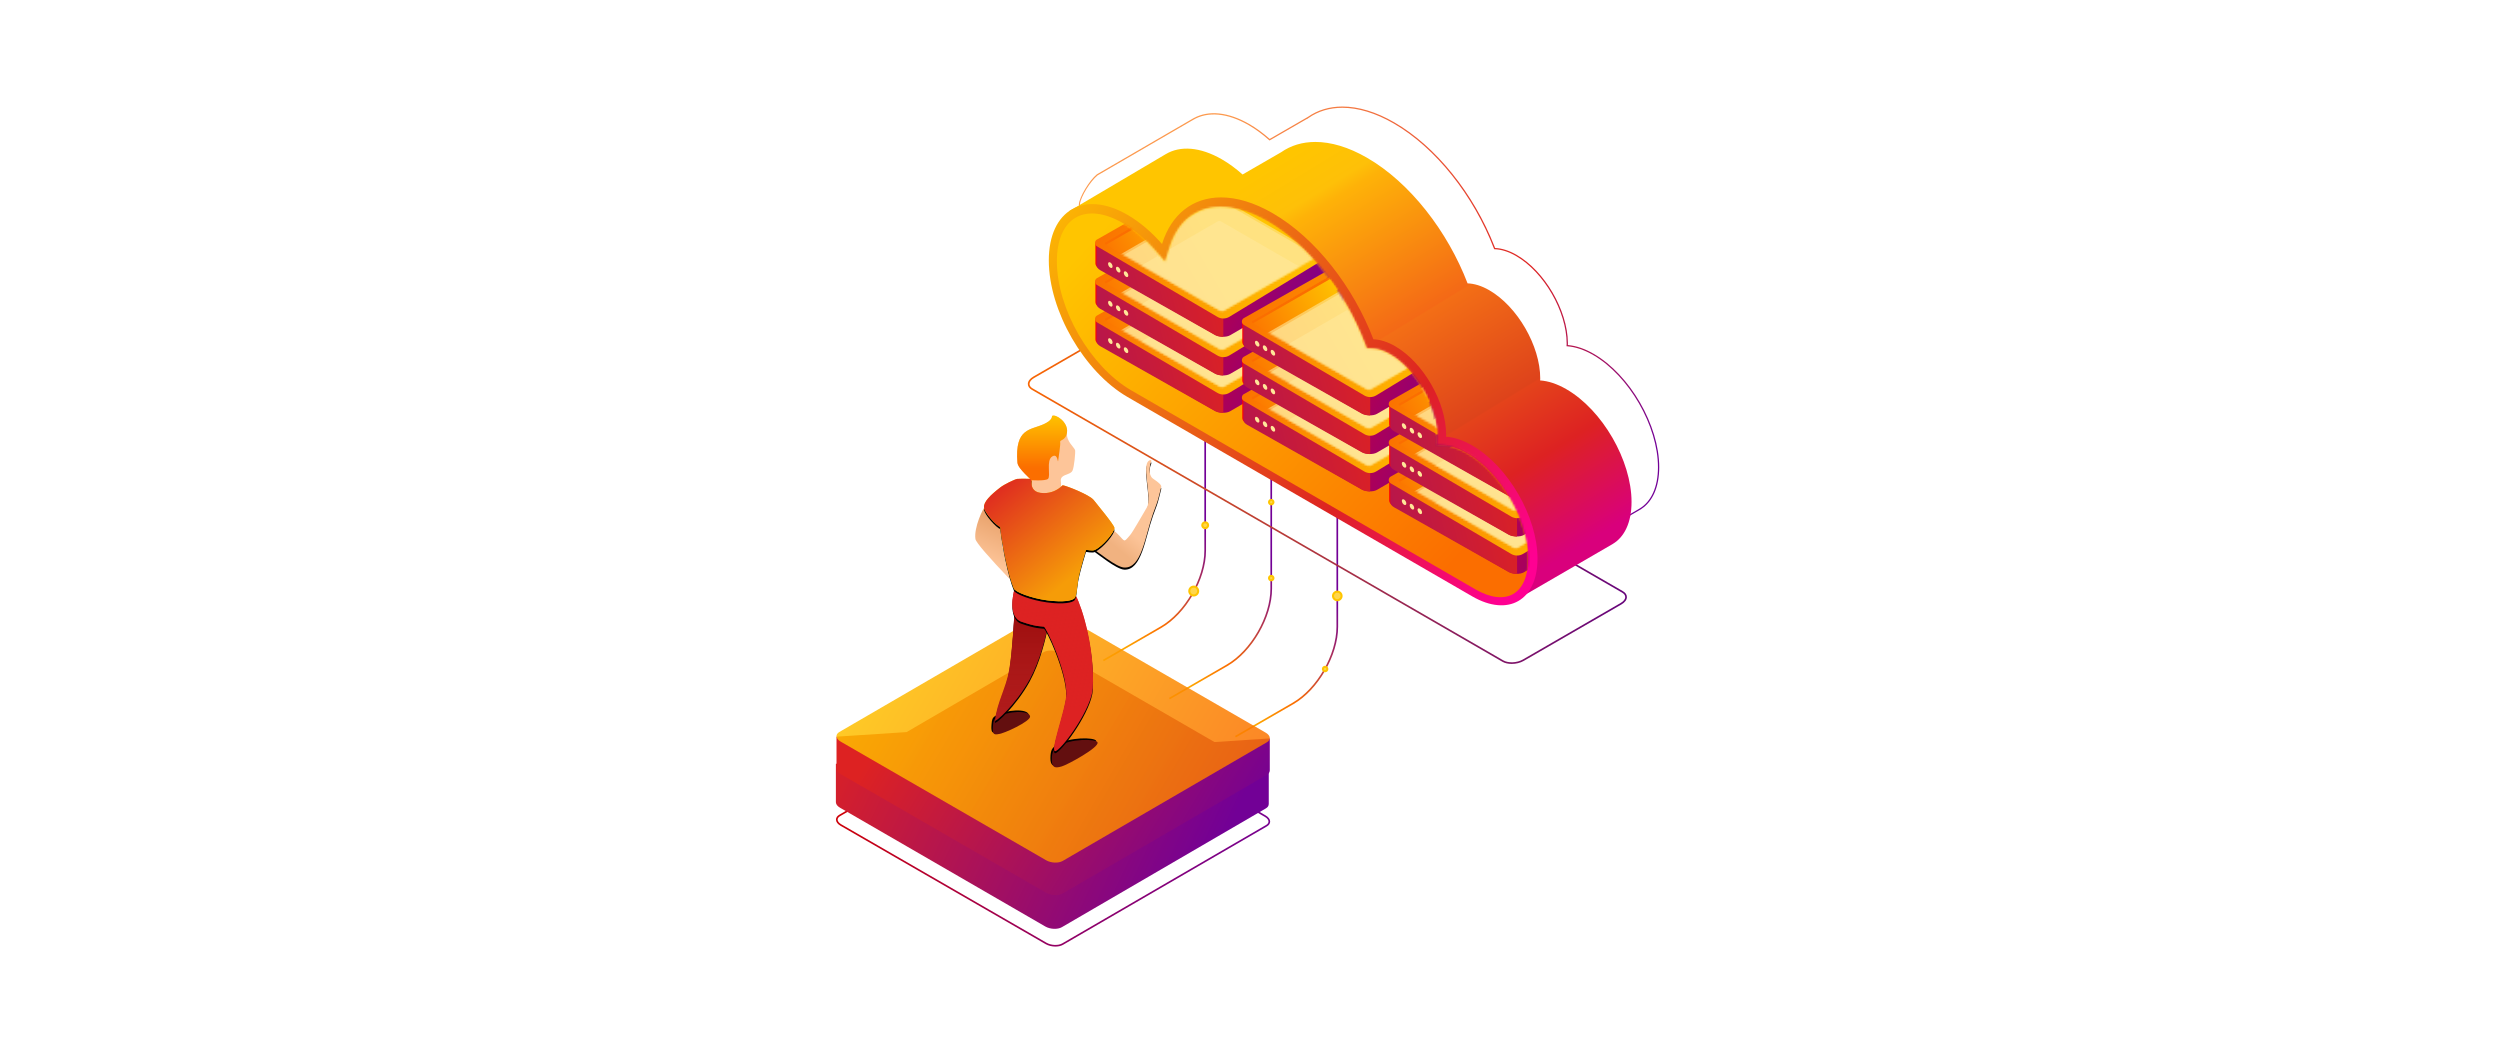 <?xml version="1.0" encoding="UTF-8"?>
<svg viewBox="-400 -50 1200 500" version="1.1" xmlns="http://www.w3.org/2000/svg" xmlns:xlink="http://www.w3.org/1999/xlink">
    <title>Illustration Copy</title>
    <defs>
        <linearGradient x1="63.872%" y1="114.157%" x2="32.839%" y2="37.427%" id="linearGradient-1">
            <stop stop-color="#FFC500" offset="0%"></stop>
            <stop stop-color="#FB6E00" offset="39.739%"></stop>
            <stop stop-color="#720096" offset="100%"></stop>
        </linearGradient>
        <linearGradient x1="63.872%" y1="114.157%" x2="32.839%" y2="37.427%" id="linearGradient-2">
            <stop stop-color="#FFC500" offset="0%"></stop>
            <stop stop-color="#FB6E00" offset="39.739%"></stop>
            <stop stop-color="#720096" offset="100%"></stop>
        </linearGradient>
        <path d="M201.028,100.017 C201.028,100.791 201.657,101.421 202.431,101.421 C203.206,101.421 203.835,100.791 203.835,100.017 C203.835,99.241 203.206,98.612 202.431,98.612 C201.657,98.612 201.028,99.241 201.028,100.017" id="path-3"></path>
        <filter x="-552.3%" y="-551.8%" width="1204.6%" height="1203.6%" filterUnits="objectBoundingBox" id="filter-4">
            <feMorphology radius="1.5" operator="dilate" in="SourceAlpha" result="shadowSpreadOuter1"></feMorphology>
            <feOffset dx="0" dy="0" in="shadowSpreadOuter1" result="shadowOffsetOuter1"></feOffset>
            <feGaussianBlur stdDeviation="4" in="shadowOffsetOuter1" result="shadowBlurOuter1"></feGaussianBlur>
            <feComposite in="shadowBlurOuter1" in2="SourceAlpha" operator="out" result="shadowBlurOuter1"></feComposite>
            <feColorMatrix values="0 0 0 0 0.984   0 0 0 0 0.431   0 0 0 0 0  0 0 0 1 0" type="matrix" in="shadowBlurOuter1"></feColorMatrix>
        </filter>
        <path d="M205.81,131.604 C205.81,132.78 206.762,133.731 207.937,133.731 C209.111,133.731 210.062,132.78 210.062,131.604 C210.062,130.429 209.111,129.477 207.937,129.477 C206.762,129.477 205.81,130.429 205.81,131.604" id="path-5"></path>
        <filter x="-364.5%" y="-364.3%" width="829.1%" height="828.7%" filterUnits="objectBoundingBox" id="filter-6">
            <feMorphology radius="1.5" operator="dilate" in="SourceAlpha" result="shadowSpreadOuter1"></feMorphology>
            <feOffset dx="0" dy="0" in="shadowSpreadOuter1" result="shadowOffsetOuter1"></feOffset>
            <feGaussianBlur stdDeviation="4" in="shadowOffsetOuter1" result="shadowBlurOuter1"></feGaussianBlur>
            <feComposite in="shadowBlurOuter1" in2="SourceAlpha" operator="out" result="shadowBlurOuter1"></feComposite>
            <feColorMatrix values="0 0 0 0 0.984   0 0 0 0 0.431   0 0 0 0 0  0 0 0 1 0" type="matrix" in="shadowBlurOuter1"></feColorMatrix>
        </filter>
        <path d="M169.669,125.383 C169.669,125.967 170.144,126.442 170.728,126.442 C171.312,126.442 171.785,125.967 171.785,125.383 C171.785,124.798 171.312,124.323 170.728,124.323 C170.144,124.323 169.669,124.798 169.669,125.383" id="path-7"></path>
        <filter x="-732.5%" y="-731.3%" width="1565.0%" height="1562.6%" filterUnits="objectBoundingBox" id="filter-8">
            <feMorphology radius="1.5" operator="dilate" in="SourceAlpha" result="shadowSpreadOuter1"></feMorphology>
            <feOffset dx="0" dy="0" in="shadowSpreadOuter1" result="shadowOffsetOuter1"></feOffset>
            <feGaussianBlur stdDeviation="4" in="shadowOffsetOuter1" result="shadowBlurOuter1"></feGaussianBlur>
            <feComposite in="shadowBlurOuter1" in2="SourceAlpha" operator="out" result="shadowBlurOuter1"></feComposite>
            <feColorMatrix values="0 0 0 0 0.984   0 0 0 0 0.431   0 0 0 0 0  0 0 0 1 0" type="matrix" in="shadowBlurOuter1"></feColorMatrix>
        </filter>
        <path d="M169.669,88.931 C169.669,89.516 170.144,89.989 170.728,89.989 C171.312,89.989 171.785,89.516 171.785,88.931 C171.785,88.347 171.312,87.872 170.728,87.872 C170.144,87.872 169.669,88.347 169.669,88.931" id="path-9"></path>
        <filter x="-732.5%" y="-731.8%" width="1565.0%" height="1563.7%" filterUnits="objectBoundingBox" id="filter-10">
            <feMorphology radius="1.5" operator="dilate" in="SourceAlpha" result="shadowSpreadOuter1"></feMorphology>
            <feOffset dx="0" dy="0" in="shadowSpreadOuter1" result="shadowOffsetOuter1"></feOffset>
            <feGaussianBlur stdDeviation="4" in="shadowOffsetOuter1" result="shadowBlurOuter1"></feGaussianBlur>
            <feComposite in="shadowBlurOuter1" in2="SourceAlpha" operator="out" result="shadowBlurOuter1"></feComposite>
            <feColorMatrix values="0 0 0 0 0.984   0 0 0 0 0.431   0 0 0 0 0  0 0 0 1 0" type="matrix" in="shadowBlurOuter1"></feColorMatrix>
        </filter>
        <path d="M143.806,169.026 C143.806,169.611 144.279,170.085 144.863,170.085 C145.446,170.085 145.921,169.611 145.921,169.026 C145.921,168.44 145.446,167.967 144.863,167.967 C144.279,167.967 143.806,168.44 143.806,169.026" id="path-11"></path>
        <filter x="-733.0%" y="-731.8%" width="1566.1%" height="1563.7%" filterUnits="objectBoundingBox" id="filter-12">
            <feMorphology radius="1.5" operator="dilate" in="SourceAlpha" result="shadowSpreadOuter1"></feMorphology>
            <feOffset dx="0" dy="0" in="shadowSpreadOuter1" result="shadowOffsetOuter1"></feOffset>
            <feGaussianBlur stdDeviation="4" in="shadowOffsetOuter1" result="shadowBlurOuter1"></feGaussianBlur>
            <feComposite in="shadowBlurOuter1" in2="SourceAlpha" operator="out" result="shadowBlurOuter1"></feComposite>
            <feColorMatrix values="0 0 0 0 0.984   0 0 0 0 0.431   0 0 0 0 0  0 0 0 1 0" type="matrix" in="shadowBlurOuter1"></feColorMatrix>
        </filter>
        <path d="M136.973,133.95 C136.973,135.083 137.892,136.003 139.023,136.003 C140.154,136.003 141.073,135.083 141.073,133.95 C141.073,132.817 140.154,131.898 139.023,131.898 C137.892,131.898 136.973,132.817 136.973,133.95" id="path-13"></path>
        <filter x="-378.1%" y="-377.6%" width="856.2%" height="855.2%" filterUnits="objectBoundingBox" id="filter-14">
            <feMorphology radius="1.5" operator="dilate" in="SourceAlpha" result="shadowSpreadOuter1"></feMorphology>
            <feOffset dx="0" dy="0" in="shadowSpreadOuter1" result="shadowOffsetOuter1"></feOffset>
            <feGaussianBlur stdDeviation="4" in="shadowOffsetOuter1" result="shadowBlurOuter1"></feGaussianBlur>
            <feComposite in="shadowBlurOuter1" in2="SourceAlpha" operator="out" result="shadowBlurOuter1"></feComposite>
            <feColorMatrix values="0 0 0 0 0.984   0 0 0 0 0.431   0 0 0 0 0  0 0 0 1 0" type="matrix" in="shadowBlurOuter1"></feColorMatrix>
        </filter>
        <linearGradient x1="159.346%" y1="36.355%" x2="-6.562%" y2="54.742%" id="linearGradient-15">
            <stop stop-color="#FFC500" offset="0%"></stop>
            <stop stop-color="#FB6800" offset="32.988%"></stop>
            <stop stop-color="#61007F" offset="100%"></stop>
        </linearGradient>
        <linearGradient x1="86.516%" y1="21.619%" x2="0%" y2="73.277%" id="linearGradient-16">
            <stop stop-color="#FC994D" offset="0%"></stop>
            <stop stop-color="#DD2222" offset="61.894%"></stop>
            <stop stop-color="#720096" offset="100%"></stop>
        </linearGradient>
        <linearGradient x1="6.283%" y1="86.487%" x2="65.927%" y2="6.661%" id="linearGradient-17">
            <stop stop-color="#D9007C" offset="0%"></stop>
            <stop stop-color="#DD2222" offset="20%"></stop>
            <stop stop-color="#E4431B" offset="33.745%"></stop>
            <stop stop-color="#DE431B" offset="34.021%"></stop>
            <stop stop-color="#F36E16" offset="57.697%"></stop>
            <stop stop-color="#F46916" offset="57.979%"></stop>
            <stop stop-color="#FEB208" offset="87.48%"></stop>
            <stop stop-color="#FEC008" offset="90.358%"></stop>
            <stop stop-color="#FFC500" offset="100%"></stop>
        </linearGradient>
        <linearGradient x1="1.11022302e-14%" y1="84.836%" x2="112.249%" y2="10.701%" id="linearGradient-18">
            <stop stop-color="#FF0092" offset="0%"></stop>
            <stop stop-color="#DD2222" offset="30.043%"></stop>
            <stop stop-color="#FFC500" offset="100%"></stop>
        </linearGradient>
        <linearGradient x1="12.775%" y1="86.612%" x2="100.848%" y2="19.047%" id="linearGradient-19">
            <stop stop-color="#FB6E00" offset="0%"></stop>
            <stop stop-color="#FFC500" offset="100%"></stop>
        </linearGradient>
        <path d="M174.547,38.181 C155.398,49.253 137.58,71.613 128.039,96.541 L128.039,96.541 L127.084,99.039 L124.414,99.125 C121.776,99.21 118.908,100.139 115.886,101.886 L115.886,101.886 C103.727,108.916 93.454,126.732 93.454,140.793 L93.454,140.793 C93.454,140.906 93.465,141.017 93.471,141.125 L93.471,141.125 L93.627,145.512 L89.755,145.78 C86.387,146.013 82.737,147.251 78.907,149.467 L78.907,149.467 C62.776,158.792 49.657,181.551 49.657,200.201 L49.657,200.201 C49.657,208.356 52.194,214.313 56.801,216.977 L56.801,216.977 C61.406,219.643 67.832,218.859 74.886,214.784 L74.886,214.784 L240.119,119.253 C259.815,107.865 275.841,80.067 275.841,57.292 L275.841,57.292 C275.841,47.139 272.633,39.688 266.803,36.318 L266.803,36.318 C260.971,32.95 252.922,33.888 244.14,38.964 L244.14,38.964 C238.73,42.092 233.51,46.51 228.623,52.091 L228.623,52.091 L223.893,57.497 L221.76,50.635 C219.003,41.764 213.789,35.605 206.683,32.825 L206.683,32.825 C203.821,31.703 200.681,31.148 197.337,31.148 L197.337,31.148 C190.407,31.148 182.593,33.531 174.547,38.181" id="path-20"></path>
        <linearGradient x1="100%" y1="39.965%" x2="1.11022302e-14%" y2="60.035%" id="linearGradient-22">
            <stop stop-color="#FF0000" offset="0%"></stop>
            <stop stop-color="#720096" offset="100%"></stop>
        </linearGradient>
        <linearGradient x1="2.22044605e-14%" y1="23.428%" x2="275.639%" y2="76.572%" id="linearGradient-23">
            <stop stop-color="#DD2222" offset="0%"></stop>
            <stop stop-color="#720096" offset="100%"></stop>
        </linearGradient>
        <linearGradient x1="100%" y1="32.489%" x2="6.147%" y2="56.306%" id="linearGradient-24">
            <stop stop-color="#FB6E00" offset="0%"></stop>
            <stop stop-color="#FFC500" offset="100%"></stop>
        </linearGradient>
        <linearGradient x1="100%" y1="66.669%" x2="51.729%" y2="50.576%" id="linearGradient-25">
            <stop stop-color="#FB6E00" offset="0%"></stop>
            <stop stop-color="#FFC500" offset="100%"></stop>
        </linearGradient>
        <path d="M110.791,32.286 C111.29,31.998 111.344,31.562 110.913,31.311 L57.03,0.169 C56.6,-0.081 55.844,-0.05 55.345,0.238 L0.415,31.92 C-0.087,32.208 -0.141,32.644 0.292,32.895 L54.173,64.037 C54.605,64.289 55.361,64.258 55.859,63.97 L110.791,32.286 Z" id="path-26"></path>
        <path d="M110.791,32.286 C111.29,31.998 111.344,31.562 110.913,31.311 L57.03,0.169 C56.6,-0.081 55.844,-0.05 55.345,0.238 L0.415,31.92 C-0.087,32.208 -0.141,32.644 0.292,32.895 L54.173,64.037 C54.605,64.289 55.361,64.258 55.859,63.97 L110.791,32.286 Z" id="path-28"></path>
        <path d="M110.791,32.286 C111.29,31.998 111.344,31.562 110.913,31.311 L57.03,0.169 C56.6,-0.081 55.844,-0.05 55.345,0.238 L0.415,31.92 C-0.087,32.208 -0.141,32.644 0.292,32.895 L54.173,64.037 C54.605,64.289 55.361,64.258 55.859,63.97 L110.791,32.286 Z" id="path-30"></path>
        <path d="M110.791,32.286 C111.29,31.998 111.344,31.562 110.913,31.311 L57.03,0.169 C56.6,-0.081 55.844,-0.05 55.345,0.238 L0.415,31.92 C-0.087,32.208 -0.141,32.644 0.292,32.895 L54.173,64.037 C54.605,64.289 55.361,64.258 55.859,63.97 L110.791,32.286 Z" id="path-32"></path>
        <path d="M110.791,32.286 C111.29,31.998 111.344,31.562 110.913,31.311 L57.03,0.169 C56.6,-0.081 55.844,-0.05 55.345,0.238 L0.415,31.92 C-0.087,32.208 -0.141,32.644 0.292,32.895 L54.173,64.037 C54.605,64.289 55.361,64.258 55.859,63.97 L110.791,32.286 Z" id="path-34"></path>
        <path d="M110.791,32.286 C111.29,31.998 111.344,31.562 110.913,31.311 L57.03,0.169 C56.6,-0.081 55.844,-0.05 55.345,0.238 L0.415,31.92 C-0.087,32.208 -0.141,32.644 0.292,32.895 L54.173,64.037 C54.605,64.289 55.361,64.258 55.859,63.97 L110.791,32.286 Z" id="path-36"></path>
        <path d="M110.791,32.286 C111.29,31.998 111.344,31.562 110.913,31.311 L57.03,0.169 C56.6,-0.081 55.844,-0.05 55.345,0.238 L0.415,31.92 C-0.087,32.208 -0.141,32.644 0.292,32.895 L54.173,64.037 C54.605,64.289 55.361,64.258 55.859,63.97 L110.791,32.286 Z" id="path-38"></path>
        <path d="M110.791,32.286 C111.29,31.998 111.344,31.562 110.913,31.311 L57.03,0.169 C56.6,-0.081 55.844,-0.05 55.345,0.238 L0.415,31.92 C-0.087,32.208 -0.141,32.644 0.292,32.895 L54.173,64.037 C54.605,64.289 55.361,64.258 55.859,63.97 L110.791,32.286 Z" id="path-40"></path>
        <path d="M110.791,32.286 C111.29,31.998 111.344,31.562 110.913,31.311 L57.03,0.169 C56.6,-0.081 55.844,-0.05 55.345,0.238 L0.415,31.92 C-0.087,32.208 -0.141,32.644 0.292,32.895 L54.173,64.037 C54.605,64.289 55.361,64.258 55.859,63.97 L110.791,32.286 Z" id="path-42"></path>
        <linearGradient x1="1.11022302e-14%" y1="66.84%" x2="100%" y2="33.16%" id="linearGradient-44">
            <stop stop-color="#720096" offset="0%"></stop>
            <stop stop-color="#D20000" offset="100%"></stop>
        </linearGradient>
        <linearGradient x1="104.399%" y1="30.067%" x2="8.236%" y2="56.242%" id="linearGradient-45">
            <stop stop-color="#DD2222" offset="0%"></stop>
            <stop stop-color="#720096" offset="100%"></stop>
        </linearGradient>
        <linearGradient x1="89.557%" y1="35.462%" x2="1.11022302e-14%" y2="65.926%" id="linearGradient-46">
            <stop stop-color="#DD2222" offset="0%"></stop>
            <stop stop-color="#720096" offset="100%"></stop>
        </linearGradient>
        <linearGradient x1="1.11022302e-14%" y1="66.775%" x2="100%" y2="33.225%" id="linearGradient-47">
            <stop stop-color="#FB6E00" offset="0%"></stop>
            <stop stop-color="#FFC500" offset="100%"></stop>
        </linearGradient>
        <filter x="-39.0%" y="-20.2%" width="182.2%" height="141.6%" filterUnits="objectBoundingBox" id="filter-48">
            <feOffset dx="0" dy="1" in="SourceAlpha" result="shadowOffsetOuter1"></feOffset>
            <feGaussianBlur stdDeviation="8.5" in="shadowOffsetOuter1" result="shadowBlurOuter1"></feGaussianBlur>
            <feColorMatrix values="0 0 0 0 1   0 0 0 0 1   0 0 0 0 1  0 0 0 0.1 0" type="matrix" in="shadowBlurOuter1" result="shadowMatrixOuter1"></feColorMatrix>
            <feMerge>
                <feMergeNode in="shadowMatrixOuter1"></feMergeNode>
                <feMergeNode in="SourceGraphic"></feMergeNode>
            </feMerge>
        </filter>
        <path d="M58.245,155.392 C58.914,157.148 49.781,165.584 42.822,166.628 C40.34,167 39.07,166.845 36.367,163.899 C34.102,161.43 34.916,160.245 35.642,159.593 C36.127,159.158 36.842,158.725 37.787,158.294 C40.135,157.106 57.324,152.971 58.245,155.392 Z" id="path-49"></path>
        <filter x="-15.0%" y="-20.6%" width="129.9%" height="157.7%" filterUnits="objectBoundingBox" id="filter-50">
            <feOffset dx="0" dy="1" in="SourceAlpha" result="shadowOffsetOuter1"></feOffset>
            <feGaussianBlur stdDeviation="1" in="shadowOffsetOuter1" result="shadowBlurOuter1"></feGaussianBlur>
            <feColorMatrix values="0 0 0 0 0   0 0 0 0 0   0 0 0 0 0  0 0 0 0.1 0" type="matrix" in="shadowBlurOuter1"></feColorMatrix>
        </filter>
        <path d="M25.468,141.856 C27.229,144.498 19.113,151.033 13.405,152.155 C11.57,152.516 10.803,151.957 9.332,150.562 C8.408,149.686 7.136,148.528 6.997,147.543 C6.904,146.886 7.434,146.255 8.584,145.649 C10.29,144.198 24.14,139.864 25.468,141.856 Z" id="path-51"></path>
        <filter x="-18.7%" y="-22.9%" width="137.4%" height="164.1%" filterUnits="objectBoundingBox" id="filter-52">
            <feOffset dx="0" dy="1" in="SourceAlpha" result="shadowOffsetOuter1"></feOffset>
            <feGaussianBlur stdDeviation="1" in="shadowOffsetOuter1" result="shadowBlurOuter1"></feGaussianBlur>
            <feColorMatrix values="0 0 0 0 0   0 0 0 0 0   0 0 0 0 0  0 0 0 0.1 0" type="matrix" in="shadowBlurOuter1"></feColorMatrix>
        </filter>
        <linearGradient x1="44.215%" y1="79.172%" x2="56.814%" y2="22.1%" id="linearGradient-53">
            <stop stop-color="#FDC599" offset="0%"></stop>
            <stop stop-color="#EAA46E" offset="100%"></stop>
        </linearGradient>
        <linearGradient x1="50%" y1="106.295%" x2="50%" y2="0.369%" id="linearGradient-54">
            <stop stop-color="#B01B1B" stop-opacity="0" offset="0%"></stop>
            <stop stop-color="#950909" offset="100%"></stop>
        </linearGradient>
        <path d="M19.367,88.664 C18.575,98.826 18.087,111.917 16.433,121.975 C15.017,130.583 10.564,137.564 9.586,146.333 C9.431,147.72 19.539,138.782 26.214,126.663 C31.223,117.567 34.029,105.732 35.018,100.356 L19.367,88.664 Z" id="path-55"></path>
        <filter x="-13.8%" y="-4.3%" width="127.5%" height="112.1%" filterUnits="objectBoundingBox" id="filter-56">
            <feOffset dx="0" dy="1" in="SourceAlpha" result="shadowOffsetOuter1"></feOffset>
            <feGaussianBlur stdDeviation="1" in="shadowOffsetOuter1" result="shadowBlurOuter1"></feGaussianBlur>
            <feColorMatrix values="0 0 0 0 0   0 0 0 0 0   0 0 0 0 0  0 0 0 0.1 0" type="matrix" in="shadowBlurOuter1"></feColorMatrix>
        </filter>
        <linearGradient x1="50%" y1="0%" x2="54.259%" y2="73.139%" id="linearGradient-57">
            <stop stop-color="#DD2222" offset="0%"></stop>
            <stop stop-color="#DD2222" stop-opacity="0" offset="100%"></stop>
        </linearGradient>
        <path d="M38.93,160.948 C42.843,158.815 56.027,140.392 56.537,130.744 C57.515,112.232 51.646,92.561 48.224,86.142 C47.1,84.033 30.636,87.545 19.367,82.028 C18.648,83.565 15.299,96.557 22.302,98.943 C29.304,101.33 31.058,101.066 33.061,101.33 C34.128,101.471 43.909,122.16 43.821,133.667 C43.769,140.472 35.018,163.081 38.93,160.948 Z" id="path-58"></path>
        <filter x="-9.0%" y="-3.2%" width="118.1%" height="108.9%" filterUnits="objectBoundingBox" id="filter-59">
            <feOffset dx="0" dy="1" in="SourceAlpha" result="shadowOffsetOuter1"></feOffset>
            <feGaussianBlur stdDeviation="1" in="shadowOffsetOuter1" result="shadowBlurOuter1"></feGaussianBlur>
            <feColorMatrix values="0 0 0 0 0   0 0 0 0 0   0 0 0 0 0  0 0 0 0.1 0" type="matrix" in="shadowBlurOuter1"></feColorMatrix>
        </filter>
        <linearGradient x1="66.737%" y1="22.409%" x2="35.752%" y2="80.606%" id="linearGradient-60">
            <stop stop-color="#FDC599" offset="0%"></stop>
            <stop stop-color="#FCC397" offset="67.268%"></stop>
            <stop stop-color="#F1B280" offset="100%"></stop>
        </linearGradient>
        <path d="M55.681,63.203 C58.842,65.344 67.735,72.706 71.544,72.943 C80.059,73.47 81.62,57.772 85.423,47.133 C87.297,41.892 87.406,42.169 88.398,38.198 C88.577,37.479 89.212,35.033 89.389,34.228 C89.566,33.422 88.398,32.242 85.423,30.257 C83.668,29.085 83.651,26.154 83.993,23.966 C84.141,23.025 84.512,22.52 84.612,22.053 C84.673,21.767 84.57,21.309 84.432,21.322 C78.928,21.852 85.423,39.191 82.449,44.155 C80.102,48.072 75.883,55.615 74.518,57.247 C70.626,61.903 72.535,60.038 66.365,54.938 L55.681,63.203 Z" id="path-61"></path>
        <filter x="-19.3%" y="-10.7%" width="138.5%" height="125.2%" filterUnits="objectBoundingBox" id="filter-62">
            <feOffset dx="0" dy="1" in="SourceAlpha" result="shadowOffsetOuter1"></feOffset>
            <feGaussianBlur stdDeviation="2" in="shadowOffsetOuter1" result="shadowBlurOuter1"></feGaussianBlur>
            <feColorMatrix values="0 0 0 0 0   0 0 0 0 0   0 0 0 0 0  0 0 0 0.1 0" type="matrix" in="shadowBlurOuter1"></feColorMatrix>
        </filter>
        <linearGradient x1="65.891%" y1="81.061%" x2="0%" y2="5.842%" id="linearGradient-63">
            <stop stop-color="#F69C08" offset="0%"></stop>
            <stop stop-color="#DD2222" offset="100%"></stop>
        </linearGradient>
        <path d="M42.072,33.452 C44.073,33.703 55.069,38.096 56.979,40.557 C58.576,42.614 66.91,52.596 66.91,53.957 C66.91,55.906 61.418,62.675 57.515,64.49 C56.15,65.124 53.504,64.306 53.244,64.49 C51.073,71.698 49.801,76.541 49.429,79.018 C48.711,83.792 48.711,86.715 47.733,87.69 C46.648,88.771 42.755,89.756 34.528,88.664 C27.192,87.69 19.367,84.767 18.642,83.002 C15.747,75.953 12.933,61.084 12.129,53.491 C10.412,52.967 4.499,46.67 4.304,44.04 C4.108,41.409 7.336,38.194 12.129,34.491 C14.113,32.959 19.19,30.497 20.345,30.388 C21.65,30.266 23.932,30.266 27.192,30.388 C26.54,34.935 28.497,37.209 33.061,37.209 C36.485,37.209 39.489,35.957 42.072,33.452 Z" id="path-64"></path>
        <filter x="-5.6%" y="-4.2%" width="111.2%" height="111.9%" filterUnits="objectBoundingBox" id="filter-65">
            <feOffset dx="0" dy="1" in="SourceAlpha" result="shadowOffsetOuter1"></feOffset>
            <feGaussianBlur stdDeviation="1" in="shadowOffsetOuter1" result="shadowBlurOuter1"></feGaussianBlur>
            <feColorMatrix values="0 0 0 0 0   0 0 0 0 0   0 0 0 0 0  0 0 0 0.14 0" type="matrix" in="shadowBlurOuter1"></feColorMatrix>
        </filter>
        <linearGradient x1="1.72254645e-14%" y1="80.237%" x2="1.72254642e-14%" y2="0%" id="linearGradient-66">
            <stop stop-color="#FB6E00" offset="0%"></stop>
            <stop stop-color="#FFC500" offset="100%"></stop>
        </linearGradient>
    </defs>
    <g id="Docs" stroke="none" stroke-width="1" fill="none" fill-rule="evenodd">
        <g id="CLOUD" transform="translate(-895, -128)">
            <g id="Illustration-Copy" transform="translate(1093.5, 330.5) scale(-1, 1) translate(-1093.5, -330.5) translate(895, 128.5)">
                <g id="Wires" transform="translate(16.078, 101.602)">
                    <path d="M251.11,165.286 L223.416,149.282 C211.624,142.467 202.029,125.836 202.029,112.206 L202.029,35.098 L202.836,35.098 L202.836,112.206 C202.836,125.579 212.248,141.898 223.819,148.583 L251.514,164.587 L251.11,165.286 Z" id="Fill-1" fill="url(#linearGradient-1)"></path>
                    <path d="M219.405,183.571 L191.71,167.568 C179.918,160.752 170.323,144.12 170.323,130.491 L170.323,53.384 L171.131,53.384 L171.131,130.491 C171.131,143.864 180.543,160.182 192.114,166.869 L219.809,182.872 L219.405,183.571 Z" id="Fill-3" fill="url(#linearGradient-2)"></path>
                    <path d="M187.701,201.857 L160.006,185.853 C148.214,179.038 138.619,162.408 138.619,148.777 L138.619,71.669 L139.427,71.669 L139.427,148.777 C139.427,162.15 148.839,178.469 160.41,185.154 L188.105,201.158 L187.701,201.857 Z" id="Fill-5" fill="url(#linearGradient-1)"></path>
                    <g id="Fill-10">
                        <use fill="black" fill-opacity="1" filter="url(#filter-4)" xlink:href="#path-3"></use>
                        <use stroke="#FFC500" stroke-width="1" fill="#FFD64D" fill-rule="evenodd" xlink:href="#path-3"></use>
                    </g>
                    <g id="Fill-15">
                        <use fill="black" fill-opacity="1" filter="url(#filter-6)" xlink:href="#path-5"></use>
                        <use stroke="#FFC500" stroke-width="1" fill="#FFD64D" fill-rule="evenodd" xlink:href="#path-5"></use>
                    </g>
                    <g id="Fill-20">
                        <use fill="black" fill-opacity="1" filter="url(#filter-8)" xlink:href="#path-7"></use>
                        <use stroke="#FFC500" stroke-width="1" fill="#FFD64D" fill-rule="evenodd" xlink:href="#path-7"></use>
                    </g>
                    <g id="Fill-25">
                        <use fill="black" fill-opacity="1" filter="url(#filter-10)" xlink:href="#path-9"></use>
                        <use stroke="#FFC500" stroke-width="1" fill="#FFD64D" fill-rule="evenodd" xlink:href="#path-9"></use>
                    </g>
                    <g id="Fill-30">
                        <use fill="black" fill-opacity="1" filter="url(#filter-12)" xlink:href="#path-11"></use>
                        <use stroke="#FFC500" stroke-width="1" fill="#FFD64D" fill-rule="evenodd" xlink:href="#path-11"></use>
                    </g>
                    <g id="Fill-35">
                        <use fill="black" fill-opacity="1" filter="url(#filter-14)" xlink:href="#path-13"></use>
                        <use stroke="#FFC500" stroke-width="1" fill="#FFD64D" fill-rule="evenodd" xlink:href="#path-13"></use>
                    </g>
                    <path d="M232.272,0.888 C230.752,0.888 229.303,1.194 228.224,1.818 L2.308,132.369 C1.345,132.926 0.815,133.672 0.815,134.476 C0.815,135.482 1.616,136.52 3.011,137.325 L49.963,164.457 C52.746,166.068 56.955,166.244 59.345,164.863 L285.262,34.313 C286.225,33.757 286.755,33.008 286.755,32.205 C286.755,31.2 285.954,30.163 284.559,29.356 L237.609,2.224 C236.081,1.342 234.123,0.888 232.272,0.888 M49.559,165.156 L2.607,138.024 C0.956,137.071 0.01,135.776 0.01,134.476 C0.01,133.373 0.682,132.377 1.904,131.67 L227.821,1.118 C230.436,-0.392 235.006,-0.21 238.012,1.525 L284.961,28.658 C286.613,29.611 287.56,30.905 287.56,32.205 C287.56,33.308 286.888,34.305 285.666,35.011 L59.749,165.562 C58.558,166.248 56.963,166.586 55.297,166.586 C53.298,166.586 51.196,166.103 49.559,165.156 Z" id="Fill-37" fill="url(#linearGradient-15)"></path>
                </g>
                <path d="M69.008,71.845 C55.54,79.615 44.614,98.366 44.397,113.968 L44.394,114.44 L44.397,114.631 C44.398,114.663 44.399,114.697 44.401,114.733 L44.424,115.125 C40.518,115.448 36.316,116.864 32.001,119.353 C14.628,129.376 0.562,153.715 0.562,173.758 C0.562,183.151 3.675,190.22 9.171,193.809 L9.135,193.821 L9.876,194.255 L9.851,194.237 L55.556,220.748 L65.508,172.921 L202.492,93.899 C215.992,86.096 225.251,80.658 236.523,73.824 L238.571,72.58 C239.247,72.168 239.917,71.759 240.581,71.353 L243.092,69.812 L245.273,68.466 C268.444,54.126 279.423,51.184 279.161,47.637 C278.899,44.09 274.194,36.187 270.502,33.165 L223.91,6.113 L223.916,6.135 C216.824,2.302 207.385,3.237 197.359,9.021 C194.028,10.943 190.74,13.349 187.542,16.183 L169.229,5.611 C164.53,2.325 158.902,0.627 152.648,0.627 C144.96,0.627 136.476,3.184 127.711,8.241 C107.705,19.781 89.576,42.514 79.661,67.752 L79.363,68.518 C76.104,68.664 72.601,69.773 69.008,71.845 Z M169.683,6.686 L169.642,6.564 L187.62,16.941 L187.787,16.793 C191.006,13.922 194.317,11.49 197.668,9.557 C207.831,3.694 217.315,2.906 224.263,7.042 L224.933,7.441 L224.927,7.418 L270.151,33.672 C273.753,36.625 278.076,43.731 278.637,47.346 C278.899,49.038 275.632,47.44 268.492,52.548 L267.553,53.215 L266.854,53.707 C260.716,58.005 252.441,63.336 242.414,69.503 L241.249,70.219 C240.263,70.823 239.263,71.434 238.249,72.052 L235.1,73.963 L230.859,76.521 C220.588,82.692 211.224,88.151 197.359,96.148 L64.959,172.524 L55.125,219.783 L10.626,193.976 L10.634,193.974 L10.051,193.628 C4.412,190.286 1.18,183.266 1.18,173.758 C1.18,153.936 15.128,129.801 32.31,119.888 C36.659,117.38 40.878,115.985 44.769,115.72 L45.067,115.699 L45.049,115.231 L45.019,114.709 L45.013,114.505 L45.012,114.44 C45.012,98.967 55.905,80.119 69.318,72.381 C72.901,70.314 76.379,69.233 79.589,69.128 L79.794,69.121 L79.868,68.93 C89.648,43.436 107.892,20.387 128.02,8.777 C136.696,3.771 145.076,1.246 152.648,1.246 C158.796,1.246 164.314,2.916 168.915,6.147 L169.683,6.686 Z" id="Cloud-outside-border" fill="url(#linearGradient-16)" fill-rule="nonzero"></path>
                <g id="Cloud-content" transform="translate(13.857, 17.633)">
                    <path d="M78.708,67.883 C75.545,67.986 72.023,69.024 68.292,71.177 C54.784,78.969 43.832,97.92 43.832,113.504 C43.832,113.839 43.866,114.147 43.877,114.475 C40.024,114.738 35.766,116.099 31.285,118.684 C14.009,128.651 -5.27280582e-14,152.888 -5.27280582e-14,172.821 C-5.27280582e-14,182.699 3.449,189.655 9.022,192.958 L9.008,192.963 L9.15,193.046 C9.161,193.052 9.169,193.055 9.178,193.063 L54.47,219.329 L64.362,171.786 L196.642,95.48 C213.549,85.728 227.855,64.656 232.667,44.209 L269.989,33.26 L223.548,5.83 L223.551,5.84 C216.701,1.763 207.177,2.276 196.642,8.353 C193.202,10.338 189.874,12.804 186.71,15.626 L168.22,4.953 L168.222,4.957 C163.593,1.706 158.02,1.05456116e-13 151.777,1.05456116e-13 C144.318,1.05456116e-13 135.902,2.434 126.995,7.573 C106.296,19.512 88.254,43 78.708,67.883 Z" id="Cloud-outside" fill="url(#linearGradient-17)"></path>
                    <path d="M123.906,94.736 C120.739,94.838 117.215,95.882 113.481,98.042 C99.963,105.861 89.002,124.874 89.002,140.512 C89.002,140.849 89.037,141.156 89.048,141.485 C85.191,141.75 80.93,143.116 76.449,145.71 C59.157,155.71 45.141,180.029 45.141,200.03 C45.141,220.028 59.157,228.134 76.449,218.135 L241.923,122.427 C262.795,110.356 279.714,81.002 279.714,56.859 C279.714,32.719 262.795,22.933 241.923,35.004 C235.986,38.439 230.369,43.277 225.37,48.992 C220.902,34.615 210.533,26.621 197.03,26.621 C189.564,26.621 181.142,29.063 172.226,34.221 C151.51,46.202 133.457,69.769 123.906,94.736 Z" id="Cloud-cut" fill="url(#linearGradient-18)"></path>
                    <mask id="mask-21" fill="white">
                        <use xlink:href="#path-20"></use>
                    </mask>
                    <use id="Cloud-inside" fill="url(#linearGradient-19)" xlink:href="#path-20"></use>
                    <g id="Group-Left" mask="url(#mask-21)">
                        <g transform="translate(137.651, 13.805)">
                            <g id="Server" transform="translate(0, 36.486)">
                                <path d="M99.393,29.348 L113.779,37.595 L84.946,54.183 L59.849,67.794 L57.687,67.689 L15.775,44.398 L13.266,43.111 C10.978,45.691 8.77,48.413 6.659,51.25 L6.659,51.25 L55.014,78.972 C56.916,80.067 60.245,79.933 62.447,78.674 L62.447,78.674 L117.869,46.966 C119.086,46.273 119.699,45.379 119.689,44.535 L119.689,44.535 L119.693,44.54 L119.693,34.605 L117.795,36.288 L116.162,35.348 C116.34,35.142 116.462,34.962 116.428,34.907 L116.428,34.907 C116.332,34.738 115.618,33.507 115.618,33.507 L115.618,33.507 L103.427,26.36 C102.068,27.275 100.723,28.273 99.393,29.348" id="Clip-122"></path>
                                <path d="M113.779,37.595 L84.946,54.183 L59.849,67.794 L57.687,67.689 L0.618,35.249 C0.618,38.74 0.58,40.517 0.612,46.454 C0.618,47.617 1.237,47.617 1.237,47.617 L55.014,78.972 C56.916,80.067 60.245,79.933 62.447,78.674 L117.869,46.966 C119.086,46.273 119.699,45.379 119.689,44.535 L119.693,44.54 L119.693,34.605 L117.795,36.288 L116.162,35.348 C116.34,35.142 116.462,34.962 116.428,34.907 C116.332,34.738 115.618,33.507 115.618,33.507 L103.427,26.36 C102.068,27.275 100.723,28.273 99.393,29.348 L113.779,37.595 Z" id="Fill-121" fill="url(#linearGradient-22)"></path>
                                <path d="M58.297,79.332 L58.303,69.181 L60.926,69.249 L84.633,54.99 L113.289,38.368 L112.338,37.817 C113.226,37.307 118.247,35.904 119.168,35.373 L119.168,44.601 L119.167,45.327 L119.164,45.323 C119.175,46.17 118.564,47.064 117.356,47.76 L62.271,78.914 C61.131,79.571 59.689,79.718 58.299,79.749 L58.297,79.332 Z" id="Fill-127" fill="url(#linearGradient-23)"></path>
                                <path d="M102.41,27.366 L114.779,34.433 C115.212,34.683 115.157,35.116 114.656,35.402 L114.656,35.402 L59.454,66.875 C58.953,67.162 58.194,67.192 57.76,66.943 L57.76,66.943 L14.427,42.185 C13.714,42.965 13.008,43.76 12.31,44.568 L12.31,44.568 L55.1,69.018 C57,70.108 60.323,69.974 62.522,68.721 L62.522,68.721 L117.879,37.159 C120.076,35.906 120.316,34.008 118.416,32.918 L118.416,32.918 L105.334,25.443 C104.352,26.043 103.378,26.683 102.41,27.366" id="Clip-134"></path>
                                <path d="M61.889,0.632 L118.967,33.049 C119.858,33.555 120.17,34.688 119.664,35.579 C119.503,35.862 119.27,36.098 118.989,36.263 L61.11,70.175 C59.344,71.21 57.153,71.192 55.404,70.128 L1.747,37.493 C0.58,36.783 0.209,35.261 0.919,34.094 C1.139,33.733 1.447,33.435 1.815,33.227 L59.45,0.63 C60.207,0.202 61.133,0.203 61.889,0.632 Z" id="Rectangle" fill="url(#linearGradient-24)"></path>
                                <g id="Top" transform="translate(3.982, 3.13)">
                                    <mask id="mask-27" fill="white">
                                        <use xlink:href="#path-26"></use>
                                    </mask>
                                    <use id="Fill-173" fill="url(#linearGradient-25)" xlink:href="#path-26"></use>
                                    <path d="M110.791,42.181 C111.29,41.893 111.344,41.457 110.913,41.205 L57.03,10.063 C56.6,9.814 55.844,9.844 55.345,10.133 L0.415,41.814 C-0.087,42.102 -0.141,42.538 0.292,42.79 L54.173,73.932 C54.605,74.183 55.361,74.152 55.859,73.864 L110.791,42.181 Z" id="Fill-173" fill-opacity="0.6" fill="#FFE799" mask="url(#mask-27)"></path>
                                    <path d="M110.791,43.418 C111.29,43.13 111.344,42.693 110.913,42.442 L57.03,11.3 C56.6,11.05 55.844,11.081 55.345,11.369 L0.415,43.051 C-0.087,43.339 -0.141,43.775 0.292,44.026 L54.173,75.169 C54.605,75.42 55.361,75.389 55.859,75.101 L110.791,43.418 Z" id="Fill-173" fill-opacity="0.6" fill="#FFE799" mask="url(#mask-27)"></path>
                                    <path d="M110.791,53.312 C111.29,53.024 111.344,52.588 110.913,52.337 L57.03,21.194 C56.6,20.945 55.844,20.976 55.345,21.264 L0.415,52.945 C-0.087,53.233 -0.141,53.67 0.292,53.921 L54.173,85.063 C54.605,85.314 55.361,85.283 55.859,84.995 L110.791,53.312 Z" id="Fill-173" fill-opacity="0.6" fill="#FFE799" mask="url(#mask-27)"></path>
                                </g>
                                <path d="M60.272,2.644 C59.841,2.392 59.208,3.042 58.709,3.33 L3.777,35.013 C3.374,35.246 3.265,35.575 3.466,35.825 C3.535,35.728 3.638,35.636 3.777,35.554 L58.709,4.491 C59.208,4.202 59.963,4.172 60.394,4.421 L114.58,35.533 C114.704,35.533 114.848,35.43 115.013,35.224 C115.26,34.914 115.206,34.585 114.895,34.404 L60.272,2.644 Z" id="Fill-136" fill="#FB6E00"></path>
                                <path d="M106.069,49.04 C106.069,49.73 105.585,50.57 104.987,50.915 C104.388,51.26 103.904,50.979 103.904,50.289 C103.904,49.599 104.388,48.76 104.987,48.415 C105.585,48.07 106.069,48.35 106.069,49.04" id="Fill-413" fill="#FFE799"></path>
                                <path d="M109.844,46.862 C109.844,47.552 109.36,48.391 108.76,48.736 C108.162,49.081 107.678,48.801 107.678,48.113 C107.678,47.421 108.162,46.581 108.76,46.236 C109.36,45.893 109.844,46.172 109.844,46.862" id="Fill-415" fill="#FFE799"></path>
                                <path d="M113.618,44.684 C113.618,45.374 113.133,46.213 112.535,46.558 C111.937,46.903 111.453,46.623 111.453,45.935 C111.453,45.243 111.937,44.405 112.535,44.058 C113.133,43.715 113.618,43.994 113.618,44.684" id="Fill-417" fill="#FFE799"></path>
                            </g>
                            <g id="Server" transform="translate(0, 18.552)">
                                <path d="M99.393,29.348 L113.779,37.595 L84.946,54.183 L59.849,67.794 L57.687,67.689 L15.775,44.398 L13.266,43.111 C10.978,45.691 8.77,48.413 6.659,51.25 L6.659,51.25 L55.014,78.972 C56.916,80.067 60.245,79.933 62.447,78.674 L62.447,78.674 L117.869,46.966 C119.086,46.273 119.699,45.379 119.689,44.535 L119.689,44.535 L119.693,44.54 L119.693,34.605 L117.795,36.288 L116.162,35.348 C116.34,35.142 116.462,34.962 116.428,34.907 L116.428,34.907 C116.332,34.738 115.618,33.507 115.618,33.507 L115.618,33.507 L103.427,26.36 C102.068,27.275 100.723,28.273 99.393,29.348" id="Clip-122"></path>
                                <path d="M113.779,37.595 L84.946,54.183 L59.849,67.794 L57.687,67.689 L0.618,35.249 C0.618,38.74 0.58,40.517 0.612,46.454 C0.618,47.617 1.237,47.617 1.237,47.617 L55.014,78.972 C56.916,80.067 60.245,79.933 62.447,78.674 L117.869,46.966 C119.086,46.273 119.699,45.379 119.689,44.535 L119.693,44.54 L119.693,34.605 L117.795,36.288 L116.162,35.348 C116.34,35.142 116.462,34.962 116.428,34.907 C116.332,34.738 115.618,33.507 115.618,33.507 L103.427,26.36 C102.068,27.275 100.723,28.273 99.393,29.348 L113.779,37.595 Z" id="Fill-121" fill="url(#linearGradient-22)"></path>
                                <path d="M58.297,79.332 L58.303,69.181 L60.926,69.249 L84.633,54.99 L113.289,38.368 L112.338,37.817 C113.226,37.307 118.247,35.904 119.168,35.373 L119.168,44.601 L119.167,45.327 L119.164,45.323 C119.175,46.17 118.564,47.064 117.356,47.76 L62.271,78.914 C61.131,79.571 59.689,79.718 58.299,79.749 L58.297,79.332 Z" id="Fill-127" fill="url(#linearGradient-23)"></path>
                                <path d="M102.41,27.366 L114.779,34.433 C115.212,34.683 115.157,35.116 114.656,35.402 L114.656,35.402 L59.454,66.875 C58.953,67.162 58.194,67.192 57.76,66.943 L57.76,66.943 L14.427,42.185 C13.714,42.965 13.008,43.76 12.31,44.568 L12.31,44.568 L55.1,69.018 C57,70.108 60.323,69.974 62.522,68.721 L62.522,68.721 L117.879,37.159 C120.076,35.906 120.316,34.008 118.416,32.918 L118.416,32.918 L105.334,25.443 C104.352,26.043 103.378,26.683 102.41,27.366" id="Clip-134"></path>
                                <path d="M61.889,0.632 L118.967,33.049 C119.858,33.555 120.17,34.688 119.664,35.579 C119.503,35.862 119.27,36.098 118.989,36.263 L61.11,70.175 C59.344,71.21 57.153,71.192 55.404,70.128 L1.747,37.493 C0.58,36.783 0.209,35.261 0.919,34.094 C1.139,33.733 1.447,33.435 1.815,33.227 L59.45,0.63 C60.207,0.202 61.133,0.203 61.889,0.632 Z" id="Rectangle" fill="url(#linearGradient-24)"></path>
                                <g id="Top" transform="translate(3.982, 3.13)">
                                    <mask id="mask-29" fill="white">
                                        <use xlink:href="#path-28"></use>
                                    </mask>
                                    <use id="Fill-173" fill="url(#linearGradient-25)" xlink:href="#path-28"></use>
                                    <path d="M110.791,42.181 C111.29,41.893 111.344,41.457 110.913,41.205 L57.03,10.063 C56.6,9.814 55.844,9.844 55.345,10.133 L0.415,41.814 C-0.087,42.102 -0.141,42.538 0.292,42.79 L54.173,73.932 C54.605,74.183 55.361,74.152 55.859,73.864 L110.791,42.181 Z" id="Fill-173" fill-opacity="0.6" fill="#FFE799" mask="url(#mask-29)"></path>
                                    <path d="M110.791,43.418 C111.29,43.13 111.344,42.693 110.913,42.442 L57.03,11.3 C56.6,11.05 55.844,11.081 55.345,11.369 L0.415,43.051 C-0.087,43.339 -0.141,43.775 0.292,44.026 L54.173,75.169 C54.605,75.42 55.361,75.389 55.859,75.101 L110.791,43.418 Z" id="Fill-173" fill-opacity="0.6" fill="#FFE799" mask="url(#mask-29)"></path>
                                    <path d="M110.791,53.312 C111.29,53.024 111.344,52.588 110.913,52.337 L57.03,21.194 C56.6,20.945 55.844,20.976 55.345,21.264 L0.415,52.945 C-0.087,53.233 -0.141,53.67 0.292,53.921 L54.173,85.063 C54.605,85.314 55.361,85.283 55.859,84.995 L110.791,53.312 Z" id="Fill-173" fill-opacity="0.6" fill="#FFE799" mask="url(#mask-29)"></path>
                                </g>
                                <path d="M60.272,2.644 C59.841,2.392 59.208,3.042 58.709,3.33 L3.777,35.013 C3.374,35.246 3.265,35.575 3.466,35.825 C3.535,35.728 3.638,35.636 3.777,35.554 L58.709,4.491 C59.208,4.202 59.963,4.172 60.394,4.421 L114.58,35.533 C114.704,35.533 114.848,35.43 115.013,35.224 C115.26,34.914 115.206,34.585 114.895,34.404 L60.272,2.644 Z" id="Fill-136" fill="#FB6E00"></path>
                                <path d="M106.069,49.04 C106.069,49.73 105.585,50.57 104.987,50.915 C104.388,51.26 103.904,50.979 103.904,50.289 C103.904,49.599 104.388,48.76 104.987,48.415 C105.585,48.07 106.069,48.35 106.069,49.04" id="Fill-413" fill="#FFE799"></path>
                                <path d="M109.844,46.862 C109.844,47.552 109.36,48.391 108.76,48.736 C108.162,49.081 107.678,48.801 107.678,48.113 C107.678,47.421 108.162,46.581 108.76,46.236 C109.36,45.893 109.844,46.172 109.844,46.862" id="Fill-415" fill="#FFE799"></path>
                                <path d="M113.618,44.684 C113.618,45.374 113.133,46.213 112.535,46.558 C111.937,46.903 111.453,46.623 111.453,45.935 C111.453,45.243 111.937,44.405 112.535,44.058 C113.133,43.715 113.618,43.994 113.618,44.684" id="Fill-417" fill="#FFE799"></path>
                            </g>
                            <g id="Server">
                                <path d="M99.393,29.348 L113.779,37.595 L84.946,54.183 L59.849,67.794 L57.687,67.689 L15.775,44.398 L13.266,43.111 C10.978,45.691 8.77,48.413 6.659,51.25 L6.659,51.25 L55.014,78.972 C56.916,80.067 60.245,79.933 62.447,78.674 L62.447,78.674 L117.869,46.966 C119.086,46.273 119.699,45.379 119.689,44.535 L119.689,44.535 L119.693,44.54 L119.693,34.605 L117.795,36.288 L116.162,35.348 C116.34,35.142 116.462,34.962 116.428,34.907 L116.428,34.907 C116.332,34.738 115.618,33.507 115.618,33.507 L115.618,33.507 L103.427,26.36 C102.068,27.275 100.723,28.273 99.393,29.348" id="Clip-122"></path>
                                <path d="M113.779,37.595 L84.946,54.183 L59.849,67.794 L57.687,67.689 L0.618,35.249 C0.618,38.74 0.58,40.517 0.612,46.454 C0.618,47.617 1.237,47.617 1.237,47.617 L55.014,78.972 C56.916,80.067 60.245,79.933 62.447,78.674 L117.869,46.966 C119.086,46.273 119.699,45.379 119.689,44.535 L119.693,44.54 L119.693,34.605 L117.795,36.288 L116.162,35.348 C116.34,35.142 116.462,34.962 116.428,34.907 C116.332,34.738 115.618,33.507 115.618,33.507 L103.427,26.36 C102.068,27.275 100.723,28.273 99.393,29.348 L113.779,37.595 Z" id="Fill-121" fill="url(#linearGradient-22)"></path>
                                <path d="M58.297,79.332 L58.303,69.181 L60.926,69.249 L84.633,54.99 L113.289,38.368 L112.338,37.817 C113.226,37.307 118.247,35.904 119.168,35.373 L119.168,44.601 L119.167,45.327 L119.164,45.323 C119.175,46.17 118.564,47.064 117.356,47.76 L62.271,78.914 C61.131,79.571 59.689,79.718 58.299,79.749 L58.297,79.332 Z" id="Fill-127" fill="url(#linearGradient-23)"></path>
                                <path d="M102.41,27.366 L114.779,34.433 C115.212,34.683 115.157,35.116 114.656,35.402 L114.656,35.402 L59.454,66.875 C58.953,67.162 58.194,67.192 57.76,66.943 L57.76,66.943 L14.427,42.185 C13.714,42.965 13.008,43.76 12.31,44.568 L12.31,44.568 L55.1,69.018 C57,70.108 60.323,69.974 62.522,68.721 L62.522,68.721 L117.879,37.159 C120.076,35.906 120.316,34.008 118.416,32.918 L118.416,32.918 L105.334,25.443 C104.352,26.043 103.378,26.683 102.41,27.366" id="Clip-134"></path>
                                <path d="M61.889,0.632 L118.967,33.049 C119.858,33.555 120.17,34.688 119.664,35.579 C119.503,35.862 119.27,36.098 118.989,36.263 L61.11,70.175 C59.344,71.21 57.153,71.192 55.404,70.128 L1.747,37.493 C0.58,36.783 0.209,35.261 0.919,34.094 C1.139,33.733 1.447,33.435 1.815,33.227 L59.45,0.63 C60.207,0.202 61.133,0.203 61.889,0.632 Z" id="Rectangle" fill="url(#linearGradient-24)"></path>
                                <g id="Top" transform="translate(3.982, 3.13)">
                                    <mask id="mask-31" fill="white">
                                        <use xlink:href="#path-30"></use>
                                    </mask>
                                    <use id="Fill-173" fill="url(#linearGradient-25)" xlink:href="#path-30"></use>
                                    <path d="M110.791,42.181 C111.29,41.893 111.344,41.457 110.913,41.205 L57.03,10.063 C56.6,9.814 55.844,9.844 55.345,10.133 L0.415,41.814 C-0.087,42.102 -0.141,42.538 0.292,42.79 L54.173,73.932 C54.605,74.183 55.361,74.152 55.859,73.864 L110.791,42.181 Z" id="Fill-173" fill-opacity="0.6" fill="#FFE799" mask="url(#mask-31)"></path>
                                    <path d="M110.791,43.418 C111.29,43.13 111.344,42.693 110.913,42.442 L57.03,11.3 C56.6,11.05 55.844,11.081 55.345,11.369 L0.415,43.051 C-0.087,43.339 -0.141,43.775 0.292,44.026 L54.173,75.169 C54.605,75.42 55.361,75.389 55.859,75.101 L110.791,43.418 Z" id="Fill-173" fill-opacity="0.6" fill="#FFE799" mask="url(#mask-31)"></path>
                                    <path d="M110.791,53.312 C111.29,53.024 111.344,52.588 110.913,52.337 L57.03,21.194 C56.6,20.945 55.844,20.976 55.345,21.264 L0.415,52.945 C-0.087,53.233 -0.141,53.67 0.292,53.921 L54.173,85.063 C54.605,85.314 55.361,85.283 55.859,84.995 L110.791,53.312 Z" id="Fill-173" fill-opacity="0.6" fill="#FFE799" mask="url(#mask-31)"></path>
                                </g>
                                <path d="M60.272,2.644 C59.841,2.392 59.208,3.042 58.709,3.33 L3.777,35.013 C3.374,35.246 3.265,35.575 3.466,35.825 C3.535,35.728 3.638,35.636 3.777,35.554 L58.709,4.491 C59.208,4.202 59.963,4.172 60.394,4.421 L114.58,35.533 C114.704,35.533 114.848,35.43 115.013,35.224 C115.26,34.914 115.206,34.585 114.895,34.404 L60.272,2.644 Z" id="Fill-136" fill="#FB6E00"></path>
                                <path d="M106.069,49.04 C106.069,49.73 105.585,50.57 104.987,50.915 C104.388,51.26 103.904,50.979 103.904,50.289 C103.904,49.599 104.388,48.76 104.987,48.415 C105.585,48.07 106.069,48.35 106.069,49.04" id="Fill-413" fill="#FFE799"></path>
                                <path d="M109.844,46.862 C109.844,47.552 109.36,48.391 108.76,48.736 C108.162,49.081 107.678,48.801 107.678,48.113 C107.678,47.421 108.162,46.581 108.76,46.236 C109.36,45.893 109.844,46.172 109.844,46.862" id="Fill-415" fill="#FFE799"></path>
                                <path d="M113.618,44.684 C113.618,45.374 113.133,46.213 112.535,46.558 C111.937,46.903 111.453,46.623 111.453,45.935 C111.453,45.243 111.937,44.405 112.535,44.058 C113.133,43.715 113.618,43.994 113.618,44.684" id="Fill-417" fill="#FFE799"></path>
                            </g>
                        </g>
                    </g>
                    <g id="Group-Middle" mask="url(#mask-21)">
                        <g transform="translate(67.153, 51.528)">
                            <g id="Server" transform="translate(0, 36.486)">
                                <path d="M99.393,29.348 L113.779,37.595 L84.946,54.183 L59.849,67.794 L57.687,67.689 L15.775,44.398 L13.266,43.111 C10.978,45.691 8.77,48.413 6.659,51.25 L6.659,51.25 L55.014,78.972 C56.916,80.067 60.245,79.933 62.447,78.674 L62.447,78.674 L117.869,46.966 C119.086,46.273 119.699,45.379 119.689,44.535 L119.689,44.535 L119.693,44.54 L119.693,34.605 L117.795,36.288 L116.162,35.348 C116.34,35.142 116.462,34.962 116.428,34.907 L116.428,34.907 C116.332,34.738 115.618,33.507 115.618,33.507 L115.618,33.507 L103.427,26.36 C102.068,27.275 100.723,28.273 99.393,29.348" id="Clip-122"></path>
                                <path d="M113.779,37.595 L84.946,54.183 L59.849,67.794 L57.687,67.689 L0.618,35.249 C0.618,38.74 0.58,40.517 0.612,46.454 C0.618,47.617 1.237,47.617 1.237,47.617 L55.014,78.972 C56.916,80.067 60.245,79.933 62.447,78.674 L117.869,46.966 C119.086,46.273 119.699,45.379 119.689,44.535 L119.693,44.54 L119.693,34.605 L117.795,36.288 L116.162,35.348 C116.34,35.142 116.462,34.962 116.428,34.907 C116.332,34.738 115.618,33.507 115.618,33.507 L103.427,26.36 C102.068,27.275 100.723,28.273 99.393,29.348 L113.779,37.595 Z" id="Fill-121" fill="url(#linearGradient-22)"></path>
                                <path d="M58.297,79.332 L58.303,69.181 L60.926,69.249 L84.633,54.99 L113.289,38.368 L112.338,37.817 C113.226,37.307 118.247,35.904 119.168,35.373 L119.168,44.601 L119.167,45.327 L119.164,45.323 C119.175,46.17 118.564,47.064 117.356,47.76 L62.271,78.914 C61.131,79.571 59.689,79.718 58.299,79.749 L58.297,79.332 Z" id="Fill-127" fill="url(#linearGradient-23)"></path>
                                <path d="M102.41,27.366 L114.779,34.433 C115.212,34.683 115.157,35.116 114.656,35.402 L114.656,35.402 L59.454,66.875 C58.953,67.162 58.194,67.192 57.76,66.943 L57.76,66.943 L14.427,42.185 C13.714,42.965 13.008,43.76 12.31,44.568 L12.31,44.568 L55.1,69.018 C57,70.108 60.323,69.974 62.522,68.721 L62.522,68.721 L117.879,37.159 C120.076,35.906 120.316,34.008 118.416,32.918 L118.416,32.918 L105.334,25.443 C104.352,26.043 103.378,26.683 102.41,27.366" id="Clip-134"></path>
                                <path d="M61.889,0.632 L118.967,33.049 C119.858,33.555 120.17,34.688 119.664,35.579 C119.503,35.862 119.27,36.098 118.989,36.263 L61.11,70.175 C59.344,71.21 57.153,71.192 55.404,70.128 L1.747,37.493 C0.58,36.783 0.209,35.261 0.919,34.094 C1.139,33.733 1.447,33.435 1.815,33.227 L59.45,0.63 C60.207,0.202 61.133,0.203 61.889,0.632 Z" id="Rectangle" fill="url(#linearGradient-24)"></path>
                                <g id="Top" transform="translate(3.982, 3.13)">
                                    <mask id="mask-33" fill="white">
                                        <use xlink:href="#path-32"></use>
                                    </mask>
                                    <use id="Fill-173" fill="url(#linearGradient-25)" xlink:href="#path-32"></use>
                                    <path d="M110.791,42.181 C111.29,41.893 111.344,41.457 110.913,41.205 L57.03,10.063 C56.6,9.814 55.844,9.844 55.345,10.133 L0.415,41.814 C-0.087,42.102 -0.141,42.538 0.292,42.79 L54.173,73.932 C54.605,74.183 55.361,74.152 55.859,73.864 L110.791,42.181 Z" id="Fill-173" fill-opacity="0.6" fill="#FFE799" mask="url(#mask-33)"></path>
                                    <path d="M110.791,43.418 C111.29,43.13 111.344,42.693 110.913,42.442 L57.03,11.3 C56.6,11.05 55.844,11.081 55.345,11.369 L0.415,43.051 C-0.087,43.339 -0.141,43.775 0.292,44.026 L54.173,75.169 C54.605,75.42 55.361,75.389 55.859,75.101 L110.791,43.418 Z" id="Fill-173" fill-opacity="0.6" fill="#FFE799" mask="url(#mask-33)"></path>
                                    <path d="M110.791,53.312 C111.29,53.024 111.344,52.588 110.913,52.337 L57.03,21.194 C56.6,20.945 55.844,20.976 55.345,21.264 L0.415,52.945 C-0.087,53.233 -0.141,53.67 0.292,53.921 L54.173,85.063 C54.605,85.314 55.361,85.283 55.859,84.995 L110.791,53.312 Z" id="Fill-173" fill-opacity="0.6" fill="#FFE799" mask="url(#mask-33)"></path>
                                </g>
                                <path d="M60.272,2.644 C59.841,2.392 59.208,3.042 58.709,3.33 L3.777,35.013 C3.374,35.246 3.265,35.575 3.466,35.825 C3.535,35.728 3.638,35.636 3.777,35.554 L58.709,4.491 C59.208,4.202 59.963,4.172 60.394,4.421 L114.58,35.533 C114.704,35.533 114.848,35.43 115.013,35.224 C115.26,34.914 115.206,34.585 114.895,34.404 L60.272,2.644 Z" id="Fill-136" fill="#FB6E00"></path>
                                <path d="M106.069,49.04 C106.069,49.73 105.585,50.57 104.987,50.915 C104.388,51.26 103.904,50.979 103.904,50.289 C103.904,49.599 104.388,48.76 104.987,48.415 C105.585,48.07 106.069,48.35 106.069,49.04" id="Fill-413" fill="#FFE799"></path>
                                <path d="M109.844,46.862 C109.844,47.552 109.36,48.391 108.76,48.736 C108.162,49.081 107.678,48.801 107.678,48.113 C107.678,47.421 108.162,46.581 108.76,46.236 C109.36,45.893 109.844,46.172 109.844,46.862" id="Fill-415" fill="#FFE799"></path>
                                <path d="M113.618,44.684 C113.618,45.374 113.133,46.213 112.535,46.558 C111.937,46.903 111.453,46.623 111.453,45.935 C111.453,45.243 111.937,44.405 112.535,44.058 C113.133,43.715 113.618,43.994 113.618,44.684" id="Fill-417" fill="#FFE799"></path>
                            </g>
                            <g id="Server" transform="translate(0, 18.552)">
                                <path d="M99.393,29.348 L113.779,37.595 L84.946,54.183 L59.849,67.794 L57.687,67.689 L15.775,44.398 L13.266,43.111 C10.978,45.691 8.77,48.413 6.659,51.25 L6.659,51.25 L55.014,78.972 C56.916,80.067 60.245,79.933 62.447,78.674 L62.447,78.674 L117.869,46.966 C119.086,46.273 119.699,45.379 119.689,44.535 L119.689,44.535 L119.693,44.54 L119.693,34.605 L117.795,36.288 L116.162,35.348 C116.34,35.142 116.462,34.962 116.428,34.907 L116.428,34.907 C116.332,34.738 115.618,33.507 115.618,33.507 L115.618,33.507 L103.427,26.36 C102.068,27.275 100.723,28.273 99.393,29.348" id="Clip-122"></path>
                                <path d="M113.779,37.595 L84.946,54.183 L59.849,67.794 L57.687,67.689 L0.618,35.249 C0.618,38.74 0.58,40.517 0.612,46.454 C0.618,47.617 1.237,47.617 1.237,47.617 L55.014,78.972 C56.916,80.067 60.245,79.933 62.447,78.674 L117.869,46.966 C119.086,46.273 119.699,45.379 119.689,44.535 L119.693,44.54 L119.693,34.605 L117.795,36.288 L116.162,35.348 C116.34,35.142 116.462,34.962 116.428,34.907 C116.332,34.738 115.618,33.507 115.618,33.507 L103.427,26.36 C102.068,27.275 100.723,28.273 99.393,29.348 L113.779,37.595 Z" id="Fill-121" fill="url(#linearGradient-22)"></path>
                                <path d="M58.297,79.332 L58.303,69.181 L60.926,69.249 L84.633,54.99 L113.289,38.368 L112.338,37.817 C113.226,37.307 118.247,35.904 119.168,35.373 L119.168,44.601 L119.167,45.327 L119.164,45.323 C119.175,46.17 118.564,47.064 117.356,47.76 L62.271,78.914 C61.131,79.571 59.689,79.718 58.299,79.749 L58.297,79.332 Z" id="Fill-127" fill="url(#linearGradient-23)"></path>
                                <path d="M102.41,27.366 L114.779,34.433 C115.212,34.683 115.157,35.116 114.656,35.402 L114.656,35.402 L59.454,66.875 C58.953,67.162 58.194,67.192 57.76,66.943 L57.76,66.943 L14.427,42.185 C13.714,42.965 13.008,43.76 12.31,44.568 L12.31,44.568 L55.1,69.018 C57,70.108 60.323,69.974 62.522,68.721 L62.522,68.721 L117.879,37.159 C120.076,35.906 120.316,34.008 118.416,32.918 L118.416,32.918 L105.334,25.443 C104.352,26.043 103.378,26.683 102.41,27.366" id="Clip-134"></path>
                                <path d="M61.889,0.632 L118.967,33.049 C119.858,33.555 120.17,34.688 119.664,35.579 C119.503,35.862 119.27,36.098 118.989,36.263 L61.11,70.175 C59.344,71.21 57.153,71.192 55.404,70.128 L1.747,37.493 C0.58,36.783 0.209,35.261 0.919,34.094 C1.139,33.733 1.447,33.435 1.815,33.227 L59.45,0.63 C60.207,0.202 61.133,0.203 61.889,0.632 Z" id="Rectangle" fill="url(#linearGradient-24)"></path>
                                <g id="Top" transform="translate(3.982, 3.13)">
                                    <mask id="mask-35" fill="white">
                                        <use xlink:href="#path-34"></use>
                                    </mask>
                                    <use id="Fill-173" fill="url(#linearGradient-25)" xlink:href="#path-34"></use>
                                    <path d="M110.791,42.181 C111.29,41.893 111.344,41.457 110.913,41.205 L57.03,10.063 C56.6,9.814 55.844,9.844 55.345,10.133 L0.415,41.814 C-0.087,42.102 -0.141,42.538 0.292,42.79 L54.173,73.932 C54.605,74.183 55.361,74.152 55.859,73.864 L110.791,42.181 Z" id="Fill-173" fill-opacity="0.6" fill="#FFE799" mask="url(#mask-35)"></path>
                                    <path d="M110.791,43.418 C111.29,43.13 111.344,42.693 110.913,42.442 L57.03,11.3 C56.6,11.05 55.844,11.081 55.345,11.369 L0.415,43.051 C-0.087,43.339 -0.141,43.775 0.292,44.026 L54.173,75.169 C54.605,75.42 55.361,75.389 55.859,75.101 L110.791,43.418 Z" id="Fill-173" fill-opacity="0.6" fill="#FFE799" mask="url(#mask-35)"></path>
                                    <path d="M110.791,53.312 C111.29,53.024 111.344,52.588 110.913,52.337 L57.03,21.194 C56.6,20.945 55.844,20.976 55.345,21.264 L0.415,52.945 C-0.087,53.233 -0.141,53.67 0.292,53.921 L54.173,85.063 C54.605,85.314 55.361,85.283 55.859,84.995 L110.791,53.312 Z" id="Fill-173" fill-opacity="0.6" fill="#FFE799" mask="url(#mask-35)"></path>
                                </g>
                                <path d="M60.272,2.644 C59.841,2.392 59.208,3.042 58.709,3.33 L3.777,35.013 C3.374,35.246 3.265,35.575 3.466,35.825 C3.535,35.728 3.638,35.636 3.777,35.554 L58.709,4.491 C59.208,4.202 59.963,4.172 60.394,4.421 L114.58,35.533 C114.704,35.533 114.848,35.43 115.013,35.224 C115.26,34.914 115.206,34.585 114.895,34.404 L60.272,2.644 Z" id="Fill-136" fill="#FB6E00"></path>
                                <path d="M106.069,49.04 C106.069,49.73 105.585,50.57 104.987,50.915 C104.388,51.26 103.904,50.979 103.904,50.289 C103.904,49.599 104.388,48.76 104.987,48.415 C105.585,48.07 106.069,48.35 106.069,49.04" id="Fill-413" fill="#FFE799"></path>
                                <path d="M109.844,46.862 C109.844,47.552 109.36,48.391 108.76,48.736 C108.162,49.081 107.678,48.801 107.678,48.113 C107.678,47.421 108.162,46.581 108.76,46.236 C109.36,45.893 109.844,46.172 109.844,46.862" id="Fill-415" fill="#FFE799"></path>
                                <path d="M113.618,44.684 C113.618,45.374 113.133,46.213 112.535,46.558 C111.937,46.903 111.453,46.623 111.453,45.935 C111.453,45.243 111.937,44.405 112.535,44.058 C113.133,43.715 113.618,43.994 113.618,44.684" id="Fill-417" fill="#FFE799"></path>
                            </g>
                            <g id="Server">
                                <path d="M99.393,29.348 L113.779,37.595 L84.946,54.183 L59.849,67.794 L57.687,67.689 L15.775,44.398 L13.266,43.111 C10.978,45.691 8.77,48.413 6.659,51.25 L6.659,51.25 L55.014,78.972 C56.916,80.067 60.245,79.933 62.447,78.674 L62.447,78.674 L117.869,46.966 C119.086,46.273 119.699,45.379 119.689,44.535 L119.689,44.535 L119.693,44.54 L119.693,34.605 L117.795,36.288 L116.162,35.348 C116.34,35.142 116.462,34.962 116.428,34.907 L116.428,34.907 C116.332,34.738 115.618,33.507 115.618,33.507 L115.618,33.507 L103.427,26.36 C102.068,27.275 100.723,28.273 99.393,29.348" id="Clip-122"></path>
                                <path d="M113.779,37.595 L84.946,54.183 L59.849,67.794 L57.687,67.689 L0.618,35.249 C0.618,38.74 0.58,40.517 0.612,46.454 C0.618,47.617 1.237,47.617 1.237,47.617 L55.014,78.972 C56.916,80.067 60.245,79.933 62.447,78.674 L117.869,46.966 C119.086,46.273 119.699,45.379 119.689,44.535 L119.693,44.54 L119.693,34.605 L117.795,36.288 L116.162,35.348 C116.34,35.142 116.462,34.962 116.428,34.907 C116.332,34.738 115.618,33.507 115.618,33.507 L103.427,26.36 C102.068,27.275 100.723,28.273 99.393,29.348 L113.779,37.595 Z" id="Fill-121" fill="url(#linearGradient-22)"></path>
                                <path d="M58.297,79.332 L58.303,69.181 L60.926,69.249 L84.633,54.99 L113.289,38.368 L112.338,37.817 C113.226,37.307 118.247,35.904 119.168,35.373 L119.168,44.601 L119.167,45.327 L119.164,45.323 C119.175,46.17 118.564,47.064 117.356,47.76 L62.271,78.914 C61.131,79.571 59.689,79.718 58.299,79.749 L58.297,79.332 Z" id="Fill-127" fill="url(#linearGradient-23)"></path>
                                <path d="M102.41,27.366 L114.779,34.433 C115.212,34.683 115.157,35.116 114.656,35.402 L114.656,35.402 L59.454,66.875 C58.953,67.162 58.194,67.192 57.76,66.943 L57.76,66.943 L14.427,42.185 C13.714,42.965 13.008,43.76 12.31,44.568 L12.31,44.568 L55.1,69.018 C57,70.108 60.323,69.974 62.522,68.721 L62.522,68.721 L117.879,37.159 C120.076,35.906 120.316,34.008 118.416,32.918 L118.416,32.918 L105.334,25.443 C104.352,26.043 103.378,26.683 102.41,27.366" id="Clip-134"></path>
                                <path d="M61.889,0.632 L118.967,33.049 C119.858,33.555 120.17,34.688 119.664,35.579 C119.503,35.862 119.27,36.098 118.989,36.263 L61.11,70.175 C59.344,71.21 57.153,71.192 55.404,70.128 L1.747,37.493 C0.58,36.783 0.209,35.261 0.919,34.094 C1.139,33.733 1.447,33.435 1.815,33.227 L59.45,0.63 C60.207,0.202 61.133,0.203 61.889,0.632 Z" id="Rectangle" fill="url(#linearGradient-24)"></path>
                                <g id="Top" transform="translate(3.982, 3.13)">
                                    <mask id="mask-37" fill="white">
                                        <use xlink:href="#path-36"></use>
                                    </mask>
                                    <use id="Fill-173" fill="url(#linearGradient-25)" xlink:href="#path-36"></use>
                                    <path d="M110.791,42.181 C111.29,41.893 111.344,41.457 110.913,41.205 L57.03,10.063 C56.6,9.814 55.844,9.844 55.345,10.133 L0.415,41.814 C-0.087,42.102 -0.141,42.538 0.292,42.79 L54.173,73.932 C54.605,74.183 55.361,74.152 55.859,73.864 L110.791,42.181 Z" id="Fill-173" fill-opacity="0.6" fill="#FFE799" mask="url(#mask-37)"></path>
                                    <path d="M110.791,43.418 C111.29,43.13 111.344,42.693 110.913,42.442 L57.03,11.3 C56.6,11.05 55.844,11.081 55.345,11.369 L0.415,43.051 C-0.087,43.339 -0.141,43.775 0.292,44.026 L54.173,75.169 C54.605,75.42 55.361,75.389 55.859,75.101 L110.791,43.418 Z" id="Fill-173" fill-opacity="0.6" fill="#FFE799" mask="url(#mask-37)"></path>
                                    <path d="M110.791,53.312 C111.29,53.024 111.344,52.588 110.913,52.337 L57.03,21.194 C56.6,20.945 55.844,20.976 55.345,21.264 L0.415,52.945 C-0.087,53.233 -0.141,53.67 0.292,53.921 L54.173,85.063 C54.605,85.314 55.361,85.283 55.859,84.995 L110.791,53.312 Z" id="Fill-173" fill-opacity="0.6" fill="#FFE799" mask="url(#mask-37)"></path>
                                </g>
                                <path d="M60.272,2.644 C59.841,2.392 59.208,3.042 58.709,3.33 L3.777,35.013 C3.374,35.246 3.265,35.575 3.466,35.825 C3.535,35.728 3.638,35.636 3.777,35.554 L58.709,4.491 C59.208,4.202 59.963,4.172 60.394,4.421 L114.58,35.533 C114.704,35.533 114.848,35.43 115.013,35.224 C115.26,34.914 115.206,34.585 114.895,34.404 L60.272,2.644 Z" id="Fill-136" fill="#FB6E00"></path>
                                <path d="M106.069,49.04 C106.069,49.73 105.585,50.57 104.987,50.915 C104.388,51.26 103.904,50.979 103.904,50.289 C103.904,49.599 104.388,48.76 104.987,48.415 C105.585,48.07 106.069,48.35 106.069,49.04" id="Fill-413" fill="#FFE799"></path>
                                <path d="M109.844,46.862 C109.844,47.552 109.36,48.391 108.76,48.736 C108.162,49.081 107.678,48.801 107.678,48.113 C107.678,47.421 108.162,46.581 108.76,46.236 C109.36,45.893 109.844,46.172 109.844,46.862" id="Fill-415" fill="#FFE799"></path>
                                <path d="M113.618,44.684 C113.618,45.374 113.133,46.213 112.535,46.558 C111.937,46.903 111.453,46.623 111.453,45.935 C111.453,45.243 111.937,44.405 112.535,44.058 C113.133,43.715 113.618,43.994 113.618,44.684" id="Fill-417" fill="#FFE799"></path>
                            </g>
                        </g>
                    </g>
                    <g id="Group-Right" mask="url(#mask-21)">
                        <g transform="translate(-3.345, 91.105)">
                            <g id="Server" transform="translate(0, 36.486)">
                                <path d="M99.393,29.348 L113.779,37.595 L84.946,54.183 L59.849,67.794 L57.687,67.689 L15.775,44.398 L13.266,43.111 C10.978,45.691 8.77,48.413 6.659,51.25 L6.659,51.25 L55.014,78.972 C56.916,80.067 60.245,79.933 62.447,78.674 L62.447,78.674 L117.869,46.966 C119.086,46.273 119.699,45.379 119.689,44.535 L119.689,44.535 L119.693,44.54 L119.693,34.605 L117.795,36.288 L116.162,35.348 C116.34,35.142 116.462,34.962 116.428,34.907 L116.428,34.907 C116.332,34.738 115.618,33.507 115.618,33.507 L115.618,33.507 L103.427,26.36 C102.068,27.275 100.723,28.273 99.393,29.348" id="Clip-122"></path>
                                <path d="M113.779,37.595 L84.946,54.183 L59.849,67.794 L57.687,67.689 L0.618,35.249 C0.618,38.74 0.58,40.517 0.612,46.454 C0.618,47.617 1.237,47.617 1.237,47.617 L55.014,78.972 C56.916,80.067 60.245,79.933 62.447,78.674 L117.869,46.966 C119.086,46.273 119.699,45.379 119.689,44.535 L119.693,44.54 L119.693,34.605 L117.795,36.288 L116.162,35.348 C116.34,35.142 116.462,34.962 116.428,34.907 C116.332,34.738 115.618,33.507 115.618,33.507 L103.427,26.36 C102.068,27.275 100.723,28.273 99.393,29.348 L113.779,37.595 Z" id="Fill-121" fill="url(#linearGradient-22)"></path>
                                <path d="M58.297,79.332 L58.303,69.181 L60.926,69.249 L84.633,54.99 L113.289,38.368 L112.338,37.817 C113.226,37.307 118.247,35.904 119.168,35.373 L119.168,44.601 L119.167,45.327 L119.164,45.323 C119.175,46.17 118.564,47.064 117.356,47.76 L62.271,78.914 C61.131,79.571 59.689,79.718 58.299,79.749 L58.297,79.332 Z" id="Fill-127" fill="url(#linearGradient-23)"></path>
                                <path d="M102.41,27.366 L114.779,34.433 C115.212,34.683 115.157,35.116 114.656,35.402 L114.656,35.402 L59.454,66.875 C58.953,67.162 58.194,67.192 57.76,66.943 L57.76,66.943 L14.427,42.185 C13.714,42.965 13.008,43.76 12.31,44.568 L12.31,44.568 L55.1,69.018 C57,70.108 60.323,69.974 62.522,68.721 L62.522,68.721 L117.879,37.159 C120.076,35.906 120.316,34.008 118.416,32.918 L118.416,32.918 L105.334,25.443 C104.352,26.043 103.378,26.683 102.41,27.366" id="Clip-134"></path>
                                <path d="M61.889,0.632 L118.967,33.049 C119.858,33.555 120.17,34.688 119.664,35.579 C119.503,35.862 119.27,36.098 118.989,36.263 L61.11,70.175 C59.344,71.21 57.153,71.192 55.404,70.128 L1.747,37.493 C0.58,36.783 0.209,35.261 0.919,34.094 C1.139,33.733 1.447,33.435 1.815,33.227 L59.45,0.63 C60.207,0.202 61.133,0.203 61.889,0.632 Z" id="Rectangle" fill="url(#linearGradient-24)"></path>
                                <g id="Top" transform="translate(3.982, 3.13)">
                                    <mask id="mask-39" fill="white">
                                        <use xlink:href="#path-38"></use>
                                    </mask>
                                    <use id="Fill-173" fill="url(#linearGradient-25)" xlink:href="#path-38"></use>
                                    <path d="M110.791,42.181 C111.29,41.893 111.344,41.457 110.913,41.205 L57.03,10.063 C56.6,9.814 55.844,9.844 55.345,10.133 L0.415,41.814 C-0.087,42.102 -0.141,42.538 0.292,42.79 L54.173,73.932 C54.605,74.183 55.361,74.152 55.859,73.864 L110.791,42.181 Z" id="Fill-173" fill-opacity="0.6" fill="#FFE799" mask="url(#mask-39)"></path>
                                    <path d="M110.791,43.418 C111.29,43.13 111.344,42.693 110.913,42.442 L57.03,11.3 C56.6,11.05 55.844,11.081 55.345,11.369 L0.415,43.051 C-0.087,43.339 -0.141,43.775 0.292,44.026 L54.173,75.169 C54.605,75.42 55.361,75.389 55.859,75.101 L110.791,43.418 Z" id="Fill-173" fill-opacity="0.6" fill="#FFE799" mask="url(#mask-39)"></path>
                                    <path d="M110.791,53.312 C111.29,53.024 111.344,52.588 110.913,52.337 L57.03,21.194 C56.6,20.945 55.844,20.976 55.345,21.264 L0.415,52.945 C-0.087,53.233 -0.141,53.67 0.292,53.921 L54.173,85.063 C54.605,85.314 55.361,85.283 55.859,84.995 L110.791,53.312 Z" id="Fill-173" fill-opacity="0.6" fill="#FFE799" mask="url(#mask-39)"></path>
                                </g>
                                <path d="M60.272,2.644 C59.841,2.392 59.208,3.042 58.709,3.33 L3.777,35.013 C3.374,35.246 3.265,35.575 3.466,35.825 C3.535,35.728 3.638,35.636 3.777,35.554 L58.709,4.491 C59.208,4.202 59.963,4.172 60.394,4.421 L114.58,35.533 C114.704,35.533 114.848,35.43 115.013,35.224 C115.26,34.914 115.206,34.585 114.895,34.404 L60.272,2.644 Z" id="Fill-136" fill="#FB6E00"></path>
                                <path d="M106.069,49.04 C106.069,49.73 105.585,50.57 104.987,50.915 C104.388,51.26 103.904,50.979 103.904,50.289 C103.904,49.599 104.388,48.76 104.987,48.415 C105.585,48.07 106.069,48.35 106.069,49.04" id="Fill-413" fill="#FFE799"></path>
                                <path d="M109.844,46.862 C109.844,47.552 109.36,48.391 108.76,48.736 C108.162,49.081 107.678,48.801 107.678,48.113 C107.678,47.421 108.162,46.581 108.76,46.236 C109.36,45.893 109.844,46.172 109.844,46.862" id="Fill-415" fill="#FFE799"></path>
                                <path d="M113.618,44.684 C113.618,45.374 113.133,46.213 112.535,46.558 C111.937,46.903 111.453,46.623 111.453,45.935 C111.453,45.243 111.937,44.405 112.535,44.058 C113.133,43.715 113.618,43.994 113.618,44.684" id="Fill-417" fill="#FFE799"></path>
                            </g>
                            <g id="Server" transform="translate(0, 18.552)">
                                <path d="M99.393,29.348 L113.779,37.595 L84.946,54.183 L59.849,67.794 L57.687,67.689 L15.775,44.398 L13.266,43.111 C10.978,45.691 8.77,48.413 6.659,51.25 L6.659,51.25 L55.014,78.972 C56.916,80.067 60.245,79.933 62.447,78.674 L62.447,78.674 L117.869,46.966 C119.086,46.273 119.699,45.379 119.689,44.535 L119.689,44.535 L119.693,44.54 L119.693,34.605 L117.795,36.288 L116.162,35.348 C116.34,35.142 116.462,34.962 116.428,34.907 L116.428,34.907 C116.332,34.738 115.618,33.507 115.618,33.507 L115.618,33.507 L103.427,26.36 C102.068,27.275 100.723,28.273 99.393,29.348" id="Clip-122"></path>
                                <path d="M113.779,37.595 L84.946,54.183 L59.849,67.794 L57.687,67.689 L0.618,35.249 C0.618,38.74 0.58,40.517 0.612,46.454 C0.618,47.617 1.237,47.617 1.237,47.617 L55.014,78.972 C56.916,80.067 60.245,79.933 62.447,78.674 L117.869,46.966 C119.086,46.273 119.699,45.379 119.689,44.535 L119.693,44.54 L119.693,34.605 L117.795,36.288 L116.162,35.348 C116.34,35.142 116.462,34.962 116.428,34.907 C116.332,34.738 115.618,33.507 115.618,33.507 L103.427,26.36 C102.068,27.275 100.723,28.273 99.393,29.348 L113.779,37.595 Z" id="Fill-121" fill="url(#linearGradient-22)"></path>
                                <path d="M58.297,79.332 L58.303,69.181 L60.926,69.249 L84.633,54.99 L113.289,38.368 L112.338,37.817 C113.226,37.307 118.247,35.904 119.168,35.373 L119.168,44.601 L119.167,45.327 L119.164,45.323 C119.175,46.17 118.564,47.064 117.356,47.76 L62.271,78.914 C61.131,79.571 59.689,79.718 58.299,79.749 L58.297,79.332 Z" id="Fill-127" fill="url(#linearGradient-23)"></path>
                                <path d="M102.41,27.366 L114.779,34.433 C115.212,34.683 115.157,35.116 114.656,35.402 L114.656,35.402 L59.454,66.875 C58.953,67.162 58.194,67.192 57.76,66.943 L57.76,66.943 L14.427,42.185 C13.714,42.965 13.008,43.76 12.31,44.568 L12.31,44.568 L55.1,69.018 C57,70.108 60.323,69.974 62.522,68.721 L62.522,68.721 L117.879,37.159 C120.076,35.906 120.316,34.008 118.416,32.918 L118.416,32.918 L105.334,25.443 C104.352,26.043 103.378,26.683 102.41,27.366" id="Clip-134"></path>
                                <path d="M61.889,0.632 L118.967,33.049 C119.858,33.555 120.17,34.688 119.664,35.579 C119.503,35.862 119.27,36.098 118.989,36.263 L61.11,70.175 C59.344,71.21 57.153,71.192 55.404,70.128 L1.747,37.493 C0.58,36.783 0.209,35.261 0.919,34.094 C1.139,33.733 1.447,33.435 1.815,33.227 L59.45,0.63 C60.207,0.202 61.133,0.203 61.889,0.632 Z" id="Rectangle" fill="url(#linearGradient-24)"></path>
                                <g id="Top" transform="translate(3.982, 3.13)">
                                    <mask id="mask-41" fill="white">
                                        <use xlink:href="#path-40"></use>
                                    </mask>
                                    <use id="Fill-173" fill="url(#linearGradient-25)" xlink:href="#path-40"></use>
                                    <path d="M110.791,42.181 C111.29,41.893 111.344,41.457 110.913,41.205 L57.03,10.063 C56.6,9.814 55.844,9.844 55.345,10.133 L0.415,41.814 C-0.087,42.102 -0.141,42.538 0.292,42.79 L54.173,73.932 C54.605,74.183 55.361,74.152 55.859,73.864 L110.791,42.181 Z" id="Fill-173" fill-opacity="0.6" fill="#FFE799" mask="url(#mask-41)"></path>
                                    <path d="M110.791,43.418 C111.29,43.13 111.344,42.693 110.913,42.442 L57.03,11.3 C56.6,11.05 55.844,11.081 55.345,11.369 L0.415,43.051 C-0.087,43.339 -0.141,43.775 0.292,44.026 L54.173,75.169 C54.605,75.42 55.361,75.389 55.859,75.101 L110.791,43.418 Z" id="Fill-173" fill-opacity="0.6" fill="#FFE799" mask="url(#mask-41)"></path>
                                    <path d="M110.791,53.312 C111.29,53.024 111.344,52.588 110.913,52.337 L57.03,21.194 C56.6,20.945 55.844,20.976 55.345,21.264 L0.415,52.945 C-0.087,53.233 -0.141,53.67 0.292,53.921 L54.173,85.063 C54.605,85.314 55.361,85.283 55.859,84.995 L110.791,53.312 Z" id="Fill-173" fill-opacity="0.6" fill="#FFE799" mask="url(#mask-41)"></path>
                                </g>
                                <path d="M60.272,2.644 C59.841,2.392 59.208,3.042 58.709,3.33 L3.777,35.013 C3.374,35.246 3.265,35.575 3.466,35.825 C3.535,35.728 3.638,35.636 3.777,35.554 L58.709,4.491 C59.208,4.202 59.963,4.172 60.394,4.421 L114.58,35.533 C114.704,35.533 114.848,35.43 115.013,35.224 C115.26,34.914 115.206,34.585 114.895,34.404 L60.272,2.644 Z" id="Fill-136" fill="#FB6E00"></path>
                                <path d="M106.069,49.04 C106.069,49.73 105.585,50.57 104.987,50.915 C104.388,51.26 103.904,50.979 103.904,50.289 C103.904,49.599 104.388,48.76 104.987,48.415 C105.585,48.07 106.069,48.35 106.069,49.04" id="Fill-413" fill="#FFE799"></path>
                                <path d="M109.844,46.862 C109.844,47.552 109.36,48.391 108.76,48.736 C108.162,49.081 107.678,48.801 107.678,48.113 C107.678,47.421 108.162,46.581 108.76,46.236 C109.36,45.893 109.844,46.172 109.844,46.862" id="Fill-415" fill="#FFE799"></path>
                                <path d="M113.618,44.684 C113.618,45.374 113.133,46.213 112.535,46.558 C111.937,46.903 111.453,46.623 111.453,45.935 C111.453,45.243 111.937,44.405 112.535,44.058 C113.133,43.715 113.618,43.994 113.618,44.684" id="Fill-417" fill="#FFE799"></path>
                            </g>
                            <g id="Server">
                                <path d="M99.393,29.348 L113.779,37.595 L84.946,54.183 L59.849,67.794 L57.687,67.689 L15.775,44.398 L13.266,43.111 C10.978,45.691 8.77,48.413 6.659,51.25 L6.659,51.25 L55.014,78.972 C56.916,80.067 60.245,79.933 62.447,78.674 L62.447,78.674 L117.869,46.966 C119.086,46.273 119.699,45.379 119.689,44.535 L119.689,44.535 L119.693,44.54 L119.693,34.605 L117.795,36.288 L116.162,35.348 C116.34,35.142 116.462,34.962 116.428,34.907 L116.428,34.907 C116.332,34.738 115.618,33.507 115.618,33.507 L115.618,33.507 L103.427,26.36 C102.068,27.275 100.723,28.273 99.393,29.348" id="Clip-122"></path>
                                <path d="M113.779,37.595 L84.946,54.183 L59.849,67.794 L57.687,67.689 L0.618,35.249 C0.618,38.74 0.58,40.517 0.612,46.454 C0.618,47.617 1.237,47.617 1.237,47.617 L55.014,78.972 C56.916,80.067 60.245,79.933 62.447,78.674 L117.869,46.966 C119.086,46.273 119.699,45.379 119.689,44.535 L119.693,44.54 L119.693,34.605 L117.795,36.288 L116.162,35.348 C116.34,35.142 116.462,34.962 116.428,34.907 C116.332,34.738 115.618,33.507 115.618,33.507 L103.427,26.36 C102.068,27.275 100.723,28.273 99.393,29.348 L113.779,37.595 Z" id="Fill-121" fill="url(#linearGradient-22)"></path>
                                <path d="M58.297,79.332 L58.303,69.181 L60.926,69.249 L84.633,54.99 L113.289,38.368 L112.338,37.817 C113.226,37.307 118.247,35.904 119.168,35.373 L119.168,44.601 L119.167,45.327 L119.164,45.323 C119.175,46.17 118.564,47.064 117.356,47.76 L62.271,78.914 C61.131,79.571 59.689,79.718 58.299,79.749 L58.297,79.332 Z" id="Fill-127" fill="url(#linearGradient-23)"></path>
                                <path d="M102.41,27.366 L114.779,34.433 C115.212,34.683 115.157,35.116 114.656,35.402 L114.656,35.402 L59.454,66.875 C58.953,67.162 58.194,67.192 57.76,66.943 L57.76,66.943 L14.427,42.185 C13.714,42.965 13.008,43.76 12.31,44.568 L12.31,44.568 L55.1,69.018 C57,70.108 60.323,69.974 62.522,68.721 L62.522,68.721 L117.879,37.159 C120.076,35.906 120.316,34.008 118.416,32.918 L118.416,32.918 L105.334,25.443 C104.352,26.043 103.378,26.683 102.41,27.366" id="Clip-134"></path>
                                <path d="M61.889,0.632 L118.967,33.049 C119.858,33.555 120.17,34.688 119.664,35.579 C119.503,35.862 119.27,36.098 118.989,36.263 L61.11,70.175 C59.344,71.21 57.153,71.192 55.404,70.128 L1.747,37.493 C0.58,36.783 0.209,35.261 0.919,34.094 C1.139,33.733 1.447,33.435 1.815,33.227 L59.45,0.63 C60.207,0.202 61.133,0.203 61.889,0.632 Z" id="Rectangle" fill="url(#linearGradient-24)"></path>
                                <g id="Top" transform="translate(3.982, 3.13)">
                                    <mask id="mask-43" fill="white">
                                        <use xlink:href="#path-42"></use>
                                    </mask>
                                    <use id="Fill-173" fill="url(#linearGradient-25)" xlink:href="#path-42"></use>
                                    <path d="M110.791,42.181 C111.29,41.893 111.344,41.457 110.913,41.205 L57.03,10.063 C56.6,9.814 55.844,9.844 55.345,10.133 L0.415,41.814 C-0.087,42.102 -0.141,42.538 0.292,42.79 L54.173,73.932 C54.605,74.183 55.361,74.152 55.859,73.864 L110.791,42.181 Z" id="Fill-173" fill-opacity="0.6" fill="#FFE799" mask="url(#mask-43)"></path>
                                    <path d="M110.791,43.418 C111.29,43.13 111.344,42.693 110.913,42.442 L57.03,11.3 C56.6,11.05 55.844,11.081 55.345,11.369 L0.415,43.051 C-0.087,43.339 -0.141,43.775 0.292,44.026 L54.173,75.169 C54.605,75.42 55.361,75.389 55.859,75.101 L110.791,43.418 Z" id="Fill-173" fill-opacity="0.6" fill="#FFE799" mask="url(#mask-43)"></path>
                                    <path d="M110.791,53.312 C111.29,53.024 111.344,52.588 110.913,52.337 L57.03,21.194 C56.6,20.945 55.844,20.976 55.345,21.264 L0.415,52.945 C-0.087,53.233 -0.141,53.67 0.292,53.921 L54.173,85.063 C54.605,85.314 55.361,85.283 55.859,84.995 L110.791,53.312 Z" id="Fill-173" fill-opacity="0.6" fill="#FFE799" mask="url(#mask-43)"></path>
                                </g>
                                <path d="M60.272,2.644 C59.841,2.392 59.208,3.042 58.709,3.33 L3.777,35.013 C3.374,35.246 3.265,35.575 3.466,35.825 C3.535,35.728 3.638,35.636 3.777,35.554 L58.709,4.491 C59.208,4.202 59.963,4.172 60.394,4.421 L114.58,35.533 C114.704,35.533 114.848,35.43 115.013,35.224 C115.26,34.914 115.206,34.585 114.895,34.404 L60.272,2.644 Z" id="Fill-136" fill="#FB6E00"></path>
                                <path d="M106.069,49.04 C106.069,49.73 105.585,50.57 104.987,50.915 C104.388,51.26 103.904,50.979 103.904,50.289 C103.904,49.599 104.388,48.76 104.987,48.415 C105.585,48.07 106.069,48.35 106.069,49.04" id="Fill-413" fill="#FFE799"></path>
                                <path d="M109.844,46.862 C109.844,47.552 109.36,48.391 108.76,48.736 C108.162,49.081 107.678,48.801 107.678,48.113 C107.678,47.421 108.162,46.581 108.76,46.236 C109.36,45.893 109.844,46.172 109.844,46.862" id="Fill-415" fill="#FFE799"></path>
                                <path d="M113.618,44.684 C113.618,45.374 113.133,46.213 112.535,46.558 C111.937,46.903 111.453,46.623 111.453,45.935 C111.453,45.243 111.937,44.405 112.535,44.058 C113.133,43.715 113.618,43.994 113.618,44.684" id="Fill-417" fill="#FFE799"></path>
                            </g>
                        </g>
                    </g>
                </g>
                <g id="Stand" transform="translate(187.319, 243.083)">
                    <path d="M99.838,159.244 C101.76,160.35 105.141,160.202 107.376,158.912 L205.875,102.072 C206.982,101.433 207.618,100.615 207.618,99.828 C207.618,99.206 207.202,98.623 206.445,98.186 L108.584,41.357 C106.662,40.251 103.281,40.395 101.047,41.688 L2.547,98.528 C1.439,99.167 0.804,99.985 0.804,100.772 C0.804,101.393 1.222,101.977 1.979,102.411 L99.838,159.244 Z M103.084,160.778 C101.719,160.778 100.412,160.502 99.435,159.94 L99.435,159.938 L1.575,103.109 C0.559,102.525 -1.75760194e-14,101.695 -1.75760194e-14,100.772 C-1.75760194e-14,99.691 0.781,98.619 2.144,97.83 L100.643,40.99 C103.101,39.57 106.844,39.423 108.988,40.66 L206.848,97.49 C207.865,98.075 208.423,98.907 208.423,99.829 C208.423,100.911 207.641,101.983 206.277,102.77 L107.778,159.61 C106.44,160.382 104.719,160.778 103.084,160.778 L103.084,160.778 Z" id="Fill-425" fill="url(#linearGradient-44)"></path>
                    <path d="M208.458,73.034 L174.846,70.839 L109.146,32.467 C107.11,31.288 103.552,31.436 101.2,32.798 L27.193,75.62 L0.675,73.888 L0.675,92.431 L0.7,92.433 C0.698,93.182 1.126,93.901 2.051,94.436 L99.991,151.463 C102.028,152.643 105.586,152.494 107.937,151.134 L206.516,94.093 C207.766,93.371 208.404,92.453 208.441,91.575 L208.458,91.575 L208.458,73.034 Z" id="Fill-431" fill="url(#linearGradient-45)"></path>
                    <path d="M26.726,62.596 L0.186,60.865 L0.186,76.297 L0.211,76.298 C0.208,77.049 0.637,77.767 1.563,78.3 L99.591,135.27 C101.63,136.448 105.191,136.3 107.544,134.942 L206.212,77.958 C207.462,77.237 208.101,76.322 208.138,75.443 L208.155,75.443 L208.155,60.013 L174.512,57.82 L108.754,19.488 C107.831,18.955 106.596,18.693 105.301,18.693 C103.737,18.693 102.088,19.074 100.801,19.818 L26.726,62.596 Z" id="Fill-436" fill="url(#linearGradient-46)"></path>
                    <path d="M100.801,1.124 L2.133,58.105 C-0.221,59.466 -0.477,61.522 1.563,62.699 L1.563,62.699 L99.591,119.671 C101.63,120.846 105.191,120.699 107.544,119.339 L107.544,119.339 L206.212,62.358 C208.566,60.997 208.821,58.941 206.783,57.762 L206.783,57.762 L108.754,0.794 C107.831,0.261 106.595,1.75760194e-14 105.301,1.75760194e-14 L105.301,1.75760194e-14 C103.737,1.75760194e-14 102.088,0.38 100.801,1.124" id="Fill-442" fill-opacity="0.85" fill="url(#linearGradient-47)"></path>
                </g>
                <g id="Guy" transform="translate(284.155, 234.558) scale(-1, 1) translate(-284.155, -234.558) translate(239.321, 147.982)">
                    <g id="Group-8" transform="translate(44.834, 86.576) scale(-1, 1) translate(-44.834, -86.576) ">
                        <g id="Group-2-Copy-2" filter="url(#filter-48)" transform="translate(44.834, 86.576) scale(-1, 1) translate(-44.834, -86.576) ">
                            <g id="Path-5-Copy" transform="translate(46.581, 160.709) scale(1, -1) rotate(-318) translate(-46.581, -160.709) ">
                                <use fill="black" fill-opacity="1" filter="url(#filter-50)" xlink:href="#path-49"></use>
                                <use fill="#630F0F" fill-rule="evenodd" xlink:href="#path-49"></use>
                            </g>
                            <g id="Path-5-Copy-2" transform="translate(16.35, 146.802) scale(1, -1) rotate(-318) translate(-16.35, -146.802) ">
                                <use fill="black" fill-opacity="1" filter="url(#filter-52)" xlink:href="#path-51"></use>
                                <use fill="#630F0F" fill-rule="evenodd" xlink:href="#path-51"></use>
                            </g>
                            <path d="M5.086,43.358 C3.913,44.137 -0.626,53.829 0.196,59.239 C0.443,60.866 6.181,67.557 17.411,79.31 C18.887,76.206 13.627,68.053 13.009,61.179 C12.754,58.331 18.053,55.774 17.411,53.772 C15.831,48.846 7.973,41.441 5.086,43.358 Z" id="Path-7" fill="url(#linearGradient-53)"></path>
                            <path d="M41.314,33.382 C41.455,32.049 40.618,30.55 41.865,29.414 C43.325,28.082 45.96,28.091 46.755,26.491 C47.614,24.763 48.271,17.44 48.034,16.594 C47.625,15.137 43.589,12.3 44.154,8.007 C44.799,3.107 38.638,-0.921 36.974,0.184 C36.974,2.133 34.48,3.419 33.061,4.082 C26.807,7.005 18.966,5.771 20.345,22.594 C20.594,25.625 27.192,30.388 26.807,30.983 C26.044,32.159 27.861,37.653 29.149,38.183 C33.832,40.112 40.091,35.845 41.865,36.234 L41.314,33.382 Z" id="Path-9" fill="#FDC599"></path>
                            <g id="Path-4">
                                <use fill="black" fill-opacity="1" filter="url(#filter-56)" xlink:href="#path-55"></use>
                                <use fill="#B01B1B" fill-rule="evenodd" xlink:href="#path-55"></use>
                                <use fill-opacity="0.9" fill="url(#linearGradient-54)" fill-rule="evenodd" xlink:href="#path-55"></use>
                            </g>
                            <g id="Path-3">
                                <use fill="black" fill-opacity="1" filter="url(#filter-59)" xlink:href="#path-58"></use>
                                <use fill="#DD2222" fill-rule="evenodd" xlink:href="#path-58"></use>
                                <use fill="url(#linearGradient-57)" fill-rule="evenodd" xlink:href="#path-58"></use>
                            </g>
                            <g id="Path-8">
                                <use fill="black" fill-opacity="1" filter="url(#filter-62)" xlink:href="#path-61"></use>
                                <use fill="url(#linearGradient-60)" fill-rule="evenodd" xlink:href="#path-61"></use>
                            </g>
                            <g id="Path-6">
                                <use fill="black" fill-opacity="1" filter="url(#filter-65)" xlink:href="#path-64"></use>
                                <use fill="#FFC500" fill-rule="evenodd" xlink:href="#path-64"></use>
                                <use fill="url(#linearGradient-63)" fill-rule="evenodd" xlink:href="#path-64"></use>
                            </g>
                            <path d="M35.018,30.388 C36.478,29.056 34.039,21.619 36.974,19.671 C39.908,17.722 39.683,23.451 39.908,21.619 C40.01,20.788 41.124,13.697 40.886,12.85 C40.478,11.393 43.589,12.3 44.154,8.007 C44.799,3.107 38.638,-0.921 36.974,0.184 C36.974,2.133 34.48,3.419 33.061,4.082 C26.807,7.005 18.966,5.771 20.345,22.594 C20.594,25.625 27.402,30.983 26.807,30.983 C26.214,30.983 33.771,31.524 35.018,30.388 Z" id="Path-9" fill="url(#linearGradient-66)"></path>
                        </g>
                    </g>
                </g>
            </g>
        </g>
    </g>
</svg>
